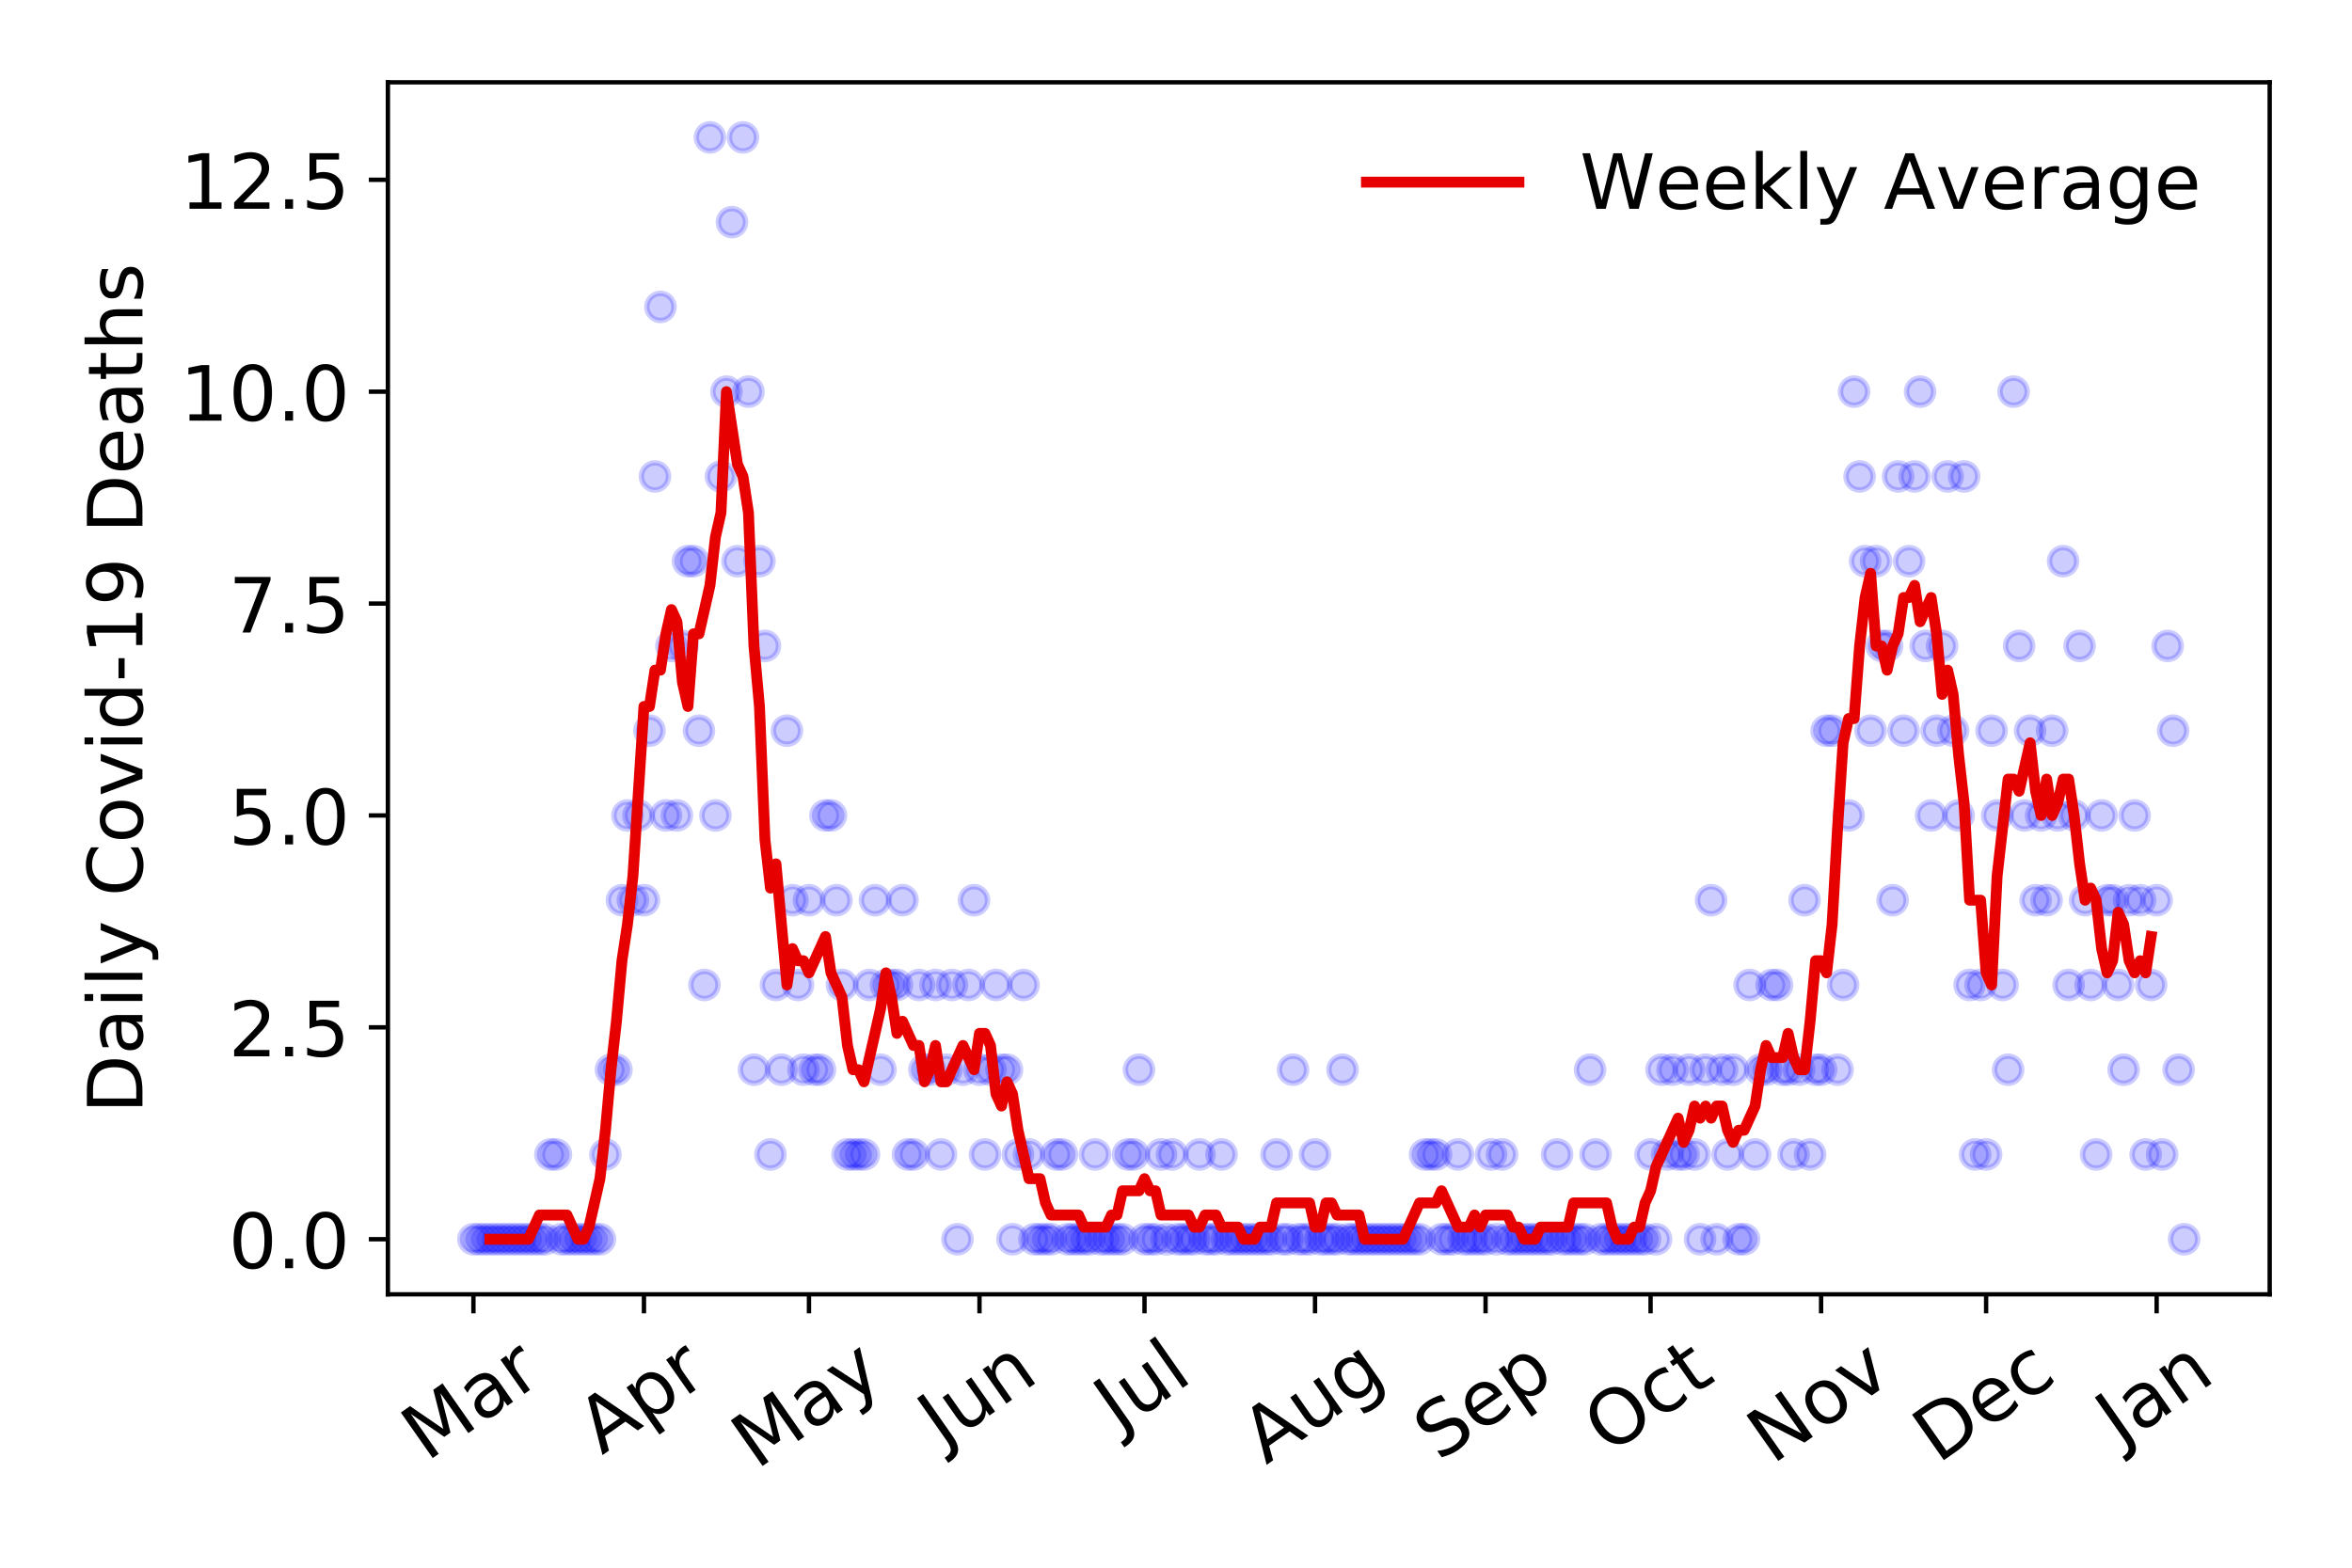 <?xml version="1.0" encoding="utf-8" standalone="no"?>
<!DOCTYPE svg PUBLIC "-//W3C//DTD SVG 1.1//EN"
  "http://www.w3.org/Graphics/SVG/1.1/DTD/svg11.dtd">
<!-- Created with matplotlib (https://matplotlib.org/) -->
<svg height="288pt" version="1.1" viewBox="0 0 432 288" width="432pt" xmlns="http://www.w3.org/2000/svg" xmlns:xlink="http://www.w3.org/1999/xlink">
 <defs>
  <style type="text/css">
*{stroke-linecap:butt;stroke-linejoin:round;}
  </style>
 </defs>
 <g id="figure_1">
  <g id="patch_1">
   <path d="M 0 288 
L 432 288 
L 432 0 
L 0 0 
z
" style="fill:#ffffff;"/>
  </g>
  <g id="axes_1">
   <g id="patch_2">
    <path d="M 71.245 237.778 
L 416.88 237.778 
L 416.88 15.12 
L 71.245 15.12 
z
" style="fill:#ffffff;"/>
   </g>
   <g id="matplotlib.axis_1">
    <g id="xtick_1">
     <g id="line2d_1">
      <defs>
       <path d="M 0 0 
L 0 3.5 
" id="m828d2cbfb7" style="stroke:#000000;stroke-width:0.8;"/>
      </defs>
      <g>
       <use style="stroke:#000000;stroke-width:0.8;" x="86.956" xlink:href="#m828d2cbfb7" y="237.778"/>
      </g>
     </g>
     <g id="text_1">
      <!-- Mar -->
      <defs>
       <path d="M 9.812 72.906 
L 24.516 72.906 
L 43.109 23.297 
L 61.812 72.906 
L 76.516 72.906 
L 76.516 0 
L 66.891 0 
L 66.891 64.016 
L 48.094 14.016 
L 38.188 14.016 
L 19.391 64.016 
L 19.391 0 
L 9.812 0 
z
" id="DejaVuSans-77"/>
       <path d="M 34.281 27.484 
Q 23.391 27.484 19.188 25 
Q 14.984 22.516 14.984 16.5 
Q 14.984 11.719 18.141 8.906 
Q 21.297 6.109 26.703 6.109 
Q 34.188 6.109 38.703 11.406 
Q 43.219 16.703 43.219 25.484 
L 43.219 27.484 
z
M 52.203 31.203 
L 52.203 0 
L 43.219 0 
L 43.219 8.297 
Q 40.141 3.328 35.547 0.953 
Q 30.953 -1.422 24.312 -1.422 
Q 15.922 -1.422 10.953 3.297 
Q 6 8.016 6 15.922 
Q 6 25.141 12.172 29.828 
Q 18.359 34.516 30.609 34.516 
L 43.219 34.516 
L 43.219 35.406 
Q 43.219 41.609 39.141 45 
Q 35.062 48.391 27.688 48.391 
Q 23 48.391 18.547 47.266 
Q 14.109 46.141 10.016 43.891 
L 10.016 52.203 
Q 14.938 54.109 19.578 55.047 
Q 24.219 56 28.609 56 
Q 40.484 56 46.344 49.844 
Q 52.203 43.703 52.203 31.203 
z
" id="DejaVuSans-97"/>
       <path d="M 41.109 46.297 
Q 39.594 47.172 37.812 47.578 
Q 36.031 48 33.891 48 
Q 26.266 48 22.188 43.047 
Q 18.109 38.094 18.109 28.812 
L 18.109 0 
L 9.078 0 
L 9.078 54.688 
L 18.109 54.688 
L 18.109 46.188 
Q 20.953 51.172 25.484 53.578 
Q 30.031 56 36.531 56 
Q 37.453 56 38.578 55.875 
Q 39.703 55.766 41.062 55.516 
z
" id="DejaVuSans-114"/>
      </defs>
      <g transform="translate(78.353 268.643)rotate(-35)scale(0.14 -0.14)">
       <use xlink:href="#DejaVuSans-77"/>
       <use x="86.279" xlink:href="#DejaVuSans-97"/>
       <use x="147.559" xlink:href="#DejaVuSans-114"/>
      </g>
     </g>
    </g>
    <g id="xtick_2">
     <g id="line2d_2">
      <g>
       <use style="stroke:#000000;stroke-width:0.8;" x="118.276" xlink:href="#m828d2cbfb7" y="237.778"/>
      </g>
     </g>
     <g id="text_2">
      <!-- Apr -->
      <defs>
       <path d="M 34.188 63.188 
L 20.797 26.906 
L 47.609 26.906 
z
M 28.609 72.906 
L 39.797 72.906 
L 67.578 0 
L 57.328 0 
L 50.688 18.703 
L 17.828 18.703 
L 11.188 0 
L 0.781 0 
z
" id="DejaVuSans-65"/>
       <path d="M 18.109 8.203 
L 18.109 -20.797 
L 9.078 -20.797 
L 9.078 54.688 
L 18.109 54.688 
L 18.109 46.391 
Q 20.953 51.266 25.266 53.625 
Q 29.594 56 35.594 56 
Q 45.562 56 51.781 48.094 
Q 58.016 40.188 58.016 27.297 
Q 58.016 14.406 51.781 6.484 
Q 45.562 -1.422 35.594 -1.422 
Q 29.594 -1.422 25.266 0.953 
Q 20.953 3.328 18.109 8.203 
z
M 48.688 27.297 
Q 48.688 37.203 44.609 42.844 
Q 40.531 48.484 33.406 48.484 
Q 26.266 48.484 22.188 42.844 
Q 18.109 37.203 18.109 27.297 
Q 18.109 17.391 22.188 11.75 
Q 26.266 6.109 33.406 6.109 
Q 40.531 6.109 44.609 11.75 
Q 48.688 17.391 48.688 27.297 
z
" id="DejaVuSans-112"/>
      </defs>
      <g transform="translate(110.572 267.384)rotate(-35)scale(0.14 -0.14)">
       <use xlink:href="#DejaVuSans-65"/>
       <use x="68.408" xlink:href="#DejaVuSans-112"/>
       <use x="131.885" xlink:href="#DejaVuSans-114"/>
      </g>
     </g>
    </g>
    <g id="xtick_3">
     <g id="line2d_3">
      <g>
       <use style="stroke:#000000;stroke-width:0.8;" x="148.586" xlink:href="#m828d2cbfb7" y="237.778"/>
      </g>
     </g>
     <g id="text_3">
      <!-- May -->
      <defs>
       <path d="M 32.172 -5.078 
Q 28.375 -14.844 24.75 -17.812 
Q 21.141 -20.797 15.094 -20.797 
L 7.906 -20.797 
L 7.906 -13.281 
L 13.188 -13.281 
Q 16.891 -13.281 18.938 -11.516 
Q 21 -9.766 23.484 -3.219 
L 25.094 0.875 
L 2.984 54.688 
L 12.5 54.688 
L 29.594 11.922 
L 46.688 54.688 
L 56.203 54.688 
z
" id="DejaVuSans-121"/>
      </defs>
      <g transform="translate(138.947 270.094)rotate(-35)scale(0.14 -0.14)">
       <use xlink:href="#DejaVuSans-77"/>
       <use x="86.279" xlink:href="#DejaVuSans-97"/>
       <use x="147.559" xlink:href="#DejaVuSans-121"/>
      </g>
     </g>
    </g>
    <g id="xtick_4">
     <g id="line2d_4">
      <g>
       <use style="stroke:#000000;stroke-width:0.8;" x="179.906" xlink:href="#m828d2cbfb7" y="237.778"/>
      </g>
     </g>
     <g id="text_4">
      <!-- Jun -->
      <defs>
       <path d="M 9.812 72.906 
L 19.672 72.906 
L 19.672 5.078 
Q 19.672 -8.109 14.672 -14.062 
Q 9.672 -20.016 -1.422 -20.016 
L -5.172 -20.016 
L -5.172 -11.719 
L -2.094 -11.719 
Q 4.438 -11.719 7.125 -8.047 
Q 9.812 -4.391 9.812 5.078 
z
" id="DejaVuSans-74"/>
       <path d="M 8.5 21.578 
L 8.5 54.688 
L 17.484 54.688 
L 17.484 21.922 
Q 17.484 14.156 20.5 10.266 
Q 23.531 6.391 29.594 6.391 
Q 36.859 6.391 41.078 11.031 
Q 45.312 15.672 45.312 23.688 
L 45.312 54.688 
L 54.297 54.688 
L 54.297 0 
L 45.312 0 
L 45.312 8.406 
Q 42.047 3.422 37.719 1 
Q 33.406 -1.422 27.688 -1.422 
Q 18.266 -1.422 13.375 4.438 
Q 8.5 10.297 8.5 21.578 
z
M 31.109 56 
z
" id="DejaVuSans-117"/>
       <path d="M 54.891 33.016 
L 54.891 0 
L 45.906 0 
L 45.906 32.719 
Q 45.906 40.484 42.875 44.328 
Q 39.844 48.188 33.797 48.188 
Q 26.516 48.188 22.312 43.547 
Q 18.109 38.922 18.109 30.906 
L 18.109 0 
L 9.078 0 
L 9.078 54.688 
L 18.109 54.688 
L 18.109 46.188 
Q 21.344 51.125 25.703 53.562 
Q 30.078 56 35.797 56 
Q 45.219 56 50.047 50.172 
Q 54.891 44.344 54.891 33.016 
z
" id="DejaVuSans-110"/>
      </defs>
      <g transform="translate(173.163 266.039)rotate(-35)scale(0.14 -0.14)">
       <use xlink:href="#DejaVuSans-74"/>
       <use x="29.492" xlink:href="#DejaVuSans-117"/>
       <use x="92.871" xlink:href="#DejaVuSans-110"/>
      </g>
     </g>
    </g>
    <g id="xtick_5">
     <g id="line2d_5">
      <g>
       <use style="stroke:#000000;stroke-width:0.8;" x="210.216" xlink:href="#m828d2cbfb7" y="237.778"/>
      </g>
     </g>
     <g id="text_5">
      <!-- Jul -->
      <defs>
       <path d="M 9.422 75.984 
L 18.406 75.984 
L 18.406 0 
L 9.422 0 
z
" id="DejaVuSans-108"/>
      </defs>
      <g transform="translate(205.514 263.181)rotate(-35)scale(0.14 -0.14)">
       <use xlink:href="#DejaVuSans-74"/>
       <use x="29.492" xlink:href="#DejaVuSans-117"/>
       <use x="92.871" xlink:href="#DejaVuSans-108"/>
      </g>
     </g>
    </g>
    <g id="xtick_6">
     <g id="line2d_6">
      <g>
       <use style="stroke:#000000;stroke-width:0.8;" x="241.537" xlink:href="#m828d2cbfb7" y="237.778"/>
      </g>
     </g>
     <g id="text_6">
      <!-- Aug -->
      <defs>
       <path d="M 45.406 27.984 
Q 45.406 37.75 41.375 43.109 
Q 37.359 48.484 30.078 48.484 
Q 22.859 48.484 18.828 43.109 
Q 14.797 37.75 14.797 27.984 
Q 14.797 18.266 18.828 12.891 
Q 22.859 7.516 30.078 7.516 
Q 37.359 7.516 41.375 12.891 
Q 45.406 18.266 45.406 27.984 
z
M 54.391 6.781 
Q 54.391 -7.172 48.188 -13.984 
Q 42 -20.797 29.203 -20.797 
Q 24.469 -20.797 20.266 -20.094 
Q 16.062 -19.391 12.109 -17.922 
L 12.109 -9.188 
Q 16.062 -11.328 19.922 -12.344 
Q 23.781 -13.375 27.781 -13.375 
Q 36.625 -13.375 41.016 -8.766 
Q 45.406 -4.156 45.406 5.172 
L 45.406 9.625 
Q 42.625 4.781 38.281 2.391 
Q 33.938 0 27.875 0 
Q 17.828 0 11.672 7.656 
Q 5.516 15.328 5.516 27.984 
Q 5.516 40.672 11.672 48.328 
Q 17.828 56 27.875 56 
Q 33.938 56 38.281 53.609 
Q 42.625 51.219 45.406 46.391 
L 45.406 54.688 
L 54.391 54.688 
z
" id="DejaVuSans-103"/>
      </defs>
      <g transform="translate(232.556 269.172)rotate(-35)scale(0.14 -0.14)">
       <use xlink:href="#DejaVuSans-65"/>
       <use x="68.408" xlink:href="#DejaVuSans-117"/>
       <use x="131.787" xlink:href="#DejaVuSans-103"/>
      </g>
     </g>
    </g>
    <g id="xtick_7">
     <g id="line2d_7">
      <g>
       <use style="stroke:#000000;stroke-width:0.8;" x="272.857" xlink:href="#m828d2cbfb7" y="237.778"/>
      </g>
     </g>
     <g id="text_7">
      <!-- Sep -->
      <defs>
       <path d="M 53.516 70.516 
L 53.516 60.891 
Q 47.906 63.578 42.922 64.891 
Q 37.938 66.219 33.297 66.219 
Q 25.25 66.219 20.875 63.094 
Q 16.5 59.969 16.5 54.203 
Q 16.5 49.359 19.406 46.891 
Q 22.312 44.438 30.422 42.922 
L 36.375 41.703 
Q 47.406 39.594 52.656 34.297 
Q 57.906 29 57.906 20.125 
Q 57.906 9.516 50.797 4.047 
Q 43.703 -1.422 29.984 -1.422 
Q 24.812 -1.422 18.969 -0.25 
Q 13.141 0.922 6.891 3.219 
L 6.891 13.375 
Q 12.891 10.016 18.656 8.297 
Q 24.422 6.594 29.984 6.594 
Q 38.422 6.594 43.016 9.906 
Q 47.609 13.234 47.609 19.391 
Q 47.609 24.75 44.312 27.781 
Q 41.016 30.812 33.5 32.328 
L 27.484 33.5 
Q 16.453 35.688 11.516 40.375 
Q 6.594 45.062 6.594 53.422 
Q 6.594 63.094 13.406 68.656 
Q 20.219 74.219 32.172 74.219 
Q 37.312 74.219 42.625 73.281 
Q 47.953 72.359 53.516 70.516 
z
" id="DejaVuSans-83"/>
       <path d="M 56.203 29.594 
L 56.203 25.203 
L 14.891 25.203 
Q 15.484 15.922 20.484 11.062 
Q 25.484 6.203 34.422 6.203 
Q 39.594 6.203 44.453 7.469 
Q 49.312 8.734 54.109 11.281 
L 54.109 2.781 
Q 49.266 0.734 44.188 -0.344 
Q 39.109 -1.422 33.891 -1.422 
Q 20.797 -1.422 13.156 6.188 
Q 5.516 13.812 5.516 26.812 
Q 5.516 40.234 12.766 48.109 
Q 20.016 56 32.328 56 
Q 43.359 56 49.781 48.891 
Q 56.203 41.797 56.203 29.594 
z
M 47.219 32.234 
Q 47.125 39.594 43.094 43.984 
Q 39.062 48.391 32.422 48.391 
Q 24.906 48.391 20.391 44.141 
Q 15.875 39.891 15.188 32.172 
z
" id="DejaVuSans-101"/>
      </defs>
      <g transform="translate(264.264 268.629)rotate(-35)scale(0.14 -0.14)">
       <use xlink:href="#DejaVuSans-83"/>
       <use x="63.477" xlink:href="#DejaVuSans-101"/>
       <use x="125" xlink:href="#DejaVuSans-112"/>
      </g>
     </g>
    </g>
    <g id="xtick_8">
     <g id="line2d_8">
      <g>
       <use style="stroke:#000000;stroke-width:0.8;" x="303.167" xlink:href="#m828d2cbfb7" y="237.778"/>
      </g>
     </g>
     <g id="text_8">
      <!-- Oct -->
      <defs>
       <path d="M 39.406 66.219 
Q 28.656 66.219 22.328 58.203 
Q 16.016 50.203 16.016 36.375 
Q 16.016 22.609 22.328 14.594 
Q 28.656 6.594 39.406 6.594 
Q 50.141 6.594 56.422 14.594 
Q 62.703 22.609 62.703 36.375 
Q 62.703 50.203 56.422 58.203 
Q 50.141 66.219 39.406 66.219 
z
M 39.406 74.219 
Q 54.734 74.219 63.906 63.938 
Q 73.094 53.656 73.094 36.375 
Q 73.094 19.141 63.906 8.859 
Q 54.734 -1.422 39.406 -1.422 
Q 24.031 -1.422 14.812 8.828 
Q 5.609 19.094 5.609 36.375 
Q 5.609 53.656 14.812 63.938 
Q 24.031 74.219 39.406 74.219 
z
" id="DejaVuSans-79"/>
       <path d="M 48.781 52.594 
L 48.781 44.188 
Q 44.969 46.297 41.141 47.344 
Q 37.312 48.391 33.406 48.391 
Q 24.656 48.391 19.812 42.844 
Q 14.984 37.312 14.984 27.297 
Q 14.984 17.281 19.812 11.734 
Q 24.656 6.203 33.406 6.203 
Q 37.312 6.203 41.141 7.25 
Q 44.969 8.297 48.781 10.406 
L 48.781 2.094 
Q 45.016 0.344 40.984 -0.531 
Q 36.969 -1.422 32.422 -1.422 
Q 20.062 -1.422 12.781 6.344 
Q 5.516 14.109 5.516 27.297 
Q 5.516 40.672 12.859 48.328 
Q 20.219 56 33.016 56 
Q 37.156 56 41.109 55.141 
Q 45.062 54.297 48.781 52.594 
z
" id="DejaVuSans-99"/>
       <path d="M 18.312 70.219 
L 18.312 54.688 
L 36.812 54.688 
L 36.812 47.703 
L 18.312 47.703 
L 18.312 18.016 
Q 18.312 11.328 20.141 9.422 
Q 21.969 7.516 27.594 7.516 
L 36.812 7.516 
L 36.812 0 
L 27.594 0 
Q 17.188 0 13.234 3.875 
Q 9.281 7.766 9.281 18.016 
L 9.281 47.703 
L 2.688 47.703 
L 2.688 54.688 
L 9.281 54.688 
L 9.281 70.219 
z
" id="DejaVuSans-116"/>
      </defs>
      <g transform="translate(295.468 267.377)rotate(-35)scale(0.14 -0.14)">
       <use xlink:href="#DejaVuSans-79"/>
       <use x="78.711" xlink:href="#DejaVuSans-99"/>
       <use x="133.691" xlink:href="#DejaVuSans-116"/>
      </g>
     </g>
    </g>
    <g id="xtick_9">
     <g id="line2d_9">
      <g>
       <use style="stroke:#000000;stroke-width:0.8;" x="334.487" xlink:href="#m828d2cbfb7" y="237.778"/>
      </g>
     </g>
     <g id="text_9">
      <!-- Nov -->
      <defs>
       <path d="M 9.812 72.906 
L 23.094 72.906 
L 55.422 11.922 
L 55.422 72.906 
L 64.984 72.906 
L 64.984 0 
L 51.703 0 
L 19.391 60.984 
L 19.391 0 
L 9.812 0 
z
" id="DejaVuSans-78"/>
       <path d="M 30.609 48.391 
Q 23.391 48.391 19.188 42.75 
Q 14.984 37.109 14.984 27.297 
Q 14.984 17.484 19.156 11.844 
Q 23.344 6.203 30.609 6.203 
Q 37.797 6.203 41.984 11.859 
Q 46.188 17.531 46.188 27.297 
Q 46.188 37.016 41.984 42.703 
Q 37.797 48.391 30.609 48.391 
z
M 30.609 56 
Q 42.328 56 49.016 48.375 
Q 55.719 40.766 55.719 27.297 
Q 55.719 13.875 49.016 6.219 
Q 42.328 -1.422 30.609 -1.422 
Q 18.844 -1.422 12.172 6.219 
Q 5.516 13.875 5.516 27.297 
Q 5.516 40.766 12.172 48.375 
Q 18.844 56 30.609 56 
z
" id="DejaVuSans-111"/>
       <path d="M 2.984 54.688 
L 12.5 54.688 
L 29.594 8.797 
L 46.688 54.688 
L 56.203 54.688 
L 35.688 0 
L 23.484 0 
z
" id="DejaVuSans-118"/>
      </defs>
      <g transform="translate(325.511 269.166)rotate(-35)scale(0.14 -0.14)">
       <use xlink:href="#DejaVuSans-78"/>
       <use x="74.805" xlink:href="#DejaVuSans-111"/>
       <use x="135.986" xlink:href="#DejaVuSans-118"/>
      </g>
     </g>
    </g>
    <g id="xtick_10">
     <g id="line2d_10">
      <g>
       <use style="stroke:#000000;stroke-width:0.8;" x="364.797" xlink:href="#m828d2cbfb7" y="237.778"/>
      </g>
     </g>
     <g id="text_10">
      <!-- Dec -->
      <defs>
       <path d="M 19.672 64.797 
L 19.672 8.109 
L 31.594 8.109 
Q 46.688 8.109 53.688 14.938 
Q 60.688 21.781 60.688 36.531 
Q 60.688 51.172 53.688 57.984 
Q 46.688 64.797 31.594 64.797 
z
M 9.812 72.906 
L 30.078 72.906 
Q 51.266 72.906 61.172 64.094 
Q 71.094 55.281 71.094 36.531 
Q 71.094 17.672 61.125 8.828 
Q 51.172 0 30.078 0 
L 9.812 0 
z
" id="DejaVuSans-68"/>
      </defs>
      <g transform="translate(355.917 269.032)rotate(-35)scale(0.14 -0.14)">
       <use xlink:href="#DejaVuSans-68"/>
       <use x="77.002" xlink:href="#DejaVuSans-101"/>
       <use x="138.525" xlink:href="#DejaVuSans-99"/>
      </g>
     </g>
    </g>
    <g id="xtick_11">
     <g id="line2d_11">
      <g>
       <use style="stroke:#000000;stroke-width:0.8;" x="396.118" xlink:href="#m828d2cbfb7" y="237.778"/>
      </g>
     </g>
     <g id="text_11">
      <!-- Jan -->
      <g transform="translate(389.494 265.871)rotate(-35)scale(0.14 -0.14)">
       <use xlink:href="#DejaVuSans-74"/>
       <use x="29.492" xlink:href="#DejaVuSans-97"/>
       <use x="90.771" xlink:href="#DejaVuSans-110"/>
      </g>
     </g>
    </g>
   </g>
   <g id="matplotlib.axis_2">
    <g id="ytick_1">
     <g id="line2d_12">
      <defs>
       <path d="M 0 0 
L -3.5 0 
" id="md95c21d88a" style="stroke:#000000;stroke-width:0.8;"/>
      </defs>
      <g>
       <use style="stroke:#000000;stroke-width:0.8;" x="71.245" xlink:href="#md95c21d88a" y="227.657"/>
      </g>
     </g>
     <g id="text_12">
      <!-- 0.0 -->
      <defs>
       <path d="M 31.781 66.406 
Q 24.172 66.406 20.328 58.906 
Q 16.5 51.422 16.5 36.375 
Q 16.5 21.391 20.328 13.891 
Q 24.172 6.391 31.781 6.391 
Q 39.453 6.391 43.281 13.891 
Q 47.125 21.391 47.125 36.375 
Q 47.125 51.422 43.281 58.906 
Q 39.453 66.406 31.781 66.406 
z
M 31.781 74.219 
Q 44.047 74.219 50.516 64.516 
Q 56.984 54.828 56.984 36.375 
Q 56.984 17.969 50.516 8.266 
Q 44.047 -1.422 31.781 -1.422 
Q 19.531 -1.422 13.062 8.266 
Q 6.594 17.969 6.594 36.375 
Q 6.594 54.828 13.062 64.516 
Q 19.531 74.219 31.781 74.219 
z
" id="DejaVuSans-48"/>
       <path d="M 10.688 12.406 
L 21 12.406 
L 21 0 
L 10.688 0 
z
" id="DejaVuSans-46"/>
      </defs>
      <g transform="translate(41.981 232.976)scale(0.14 -0.14)">
       <use xlink:href="#DejaVuSans-48"/>
       <use x="63.623" xlink:href="#DejaVuSans-46"/>
       <use x="95.41" xlink:href="#DejaVuSans-48"/>
      </g>
     </g>
    </g>
    <g id="ytick_2">
     <g id="line2d_13">
      <g>
       <use style="stroke:#000000;stroke-width:0.8;" x="71.245" xlink:href="#md95c21d88a" y="188.731"/>
      </g>
     </g>
     <g id="text_13">
      <!-- 2.5 -->
      <defs>
       <path d="M 19.188 8.297 
L 53.609 8.297 
L 53.609 0 
L 7.328 0 
L 7.328 8.297 
Q 12.938 14.109 22.625 23.891 
Q 32.328 33.688 34.812 36.531 
Q 39.547 41.844 41.422 45.531 
Q 43.312 49.219 43.312 52.781 
Q 43.312 58.594 39.234 62.25 
Q 35.156 65.922 28.609 65.922 
Q 23.969 65.922 18.812 64.312 
Q 13.672 62.703 7.812 59.422 
L 7.812 69.391 
Q 13.766 71.781 18.938 73 
Q 24.125 74.219 28.422 74.219 
Q 39.75 74.219 46.484 68.547 
Q 53.219 62.891 53.219 53.422 
Q 53.219 48.922 51.531 44.891 
Q 49.859 40.875 45.406 35.406 
Q 44.188 33.984 37.641 27.219 
Q 31.109 20.453 19.188 8.297 
z
" id="DejaVuSans-50"/>
       <path d="M 10.797 72.906 
L 49.516 72.906 
L 49.516 64.594 
L 19.828 64.594 
L 19.828 46.734 
Q 21.969 47.469 24.109 47.828 
Q 26.266 48.188 28.422 48.188 
Q 40.625 48.188 47.75 41.5 
Q 54.891 34.812 54.891 23.391 
Q 54.891 11.625 47.562 5.094 
Q 40.234 -1.422 26.906 -1.422 
Q 22.312 -1.422 17.547 -0.641 
Q 12.797 0.141 7.719 1.703 
L 7.719 11.625 
Q 12.109 9.234 16.797 8.062 
Q 21.484 6.891 26.703 6.891 
Q 35.156 6.891 40.078 11.328 
Q 45.016 15.766 45.016 23.391 
Q 45.016 31 40.078 35.438 
Q 35.156 39.891 26.703 39.891 
Q 22.75 39.891 18.812 39.016 
Q 14.891 38.141 10.797 36.281 
z
" id="DejaVuSans-53"/>
      </defs>
      <g transform="translate(41.981 194.05)scale(0.14 -0.14)">
       <use xlink:href="#DejaVuSans-50"/>
       <use x="63.623" xlink:href="#DejaVuSans-46"/>
       <use x="95.41" xlink:href="#DejaVuSans-53"/>
      </g>
     </g>
    </g>
    <g id="ytick_3">
     <g id="line2d_14">
      <g>
       <use style="stroke:#000000;stroke-width:0.8;" x="71.245" xlink:href="#md95c21d88a" y="149.805"/>
      </g>
     </g>
     <g id="text_14">
      <!-- 5.0 -->
      <g transform="translate(41.981 155.124)scale(0.14 -0.14)">
       <use xlink:href="#DejaVuSans-53"/>
       <use x="63.623" xlink:href="#DejaVuSans-46"/>
       <use x="95.41" xlink:href="#DejaVuSans-48"/>
      </g>
     </g>
    </g>
    <g id="ytick_4">
     <g id="line2d_15">
      <g>
       <use style="stroke:#000000;stroke-width:0.8;" x="71.245" xlink:href="#md95c21d88a" y="110.879"/>
      </g>
     </g>
     <g id="text_15">
      <!-- 7.5 -->
      <defs>
       <path d="M 8.203 72.906 
L 55.078 72.906 
L 55.078 68.703 
L 28.609 0 
L 18.312 0 
L 43.219 64.594 
L 8.203 64.594 
z
" id="DejaVuSans-55"/>
      </defs>
      <g transform="translate(41.981 116.197)scale(0.14 -0.14)">
       <use xlink:href="#DejaVuSans-55"/>
       <use x="63.623" xlink:href="#DejaVuSans-46"/>
       <use x="95.41" xlink:href="#DejaVuSans-53"/>
      </g>
     </g>
    </g>
    <g id="ytick_5">
     <g id="line2d_16">
      <g>
       <use style="stroke:#000000;stroke-width:0.8;" x="71.245" xlink:href="#md95c21d88a" y="71.952"/>
      </g>
     </g>
     <g id="text_16">
      <!-- 10.0 -->
      <defs>
       <path d="M 12.406 8.297 
L 28.516 8.297 
L 28.516 63.922 
L 10.984 60.406 
L 10.984 69.391 
L 28.422 72.906 
L 38.281 72.906 
L 38.281 8.297 
L 54.391 8.297 
L 54.391 0 
L 12.406 0 
z
" id="DejaVuSans-49"/>
      </defs>
      <g transform="translate(33.073 77.271)scale(0.14 -0.14)">
       <use xlink:href="#DejaVuSans-49"/>
       <use x="63.623" xlink:href="#DejaVuSans-48"/>
       <use x="127.246" xlink:href="#DejaVuSans-46"/>
       <use x="159.033" xlink:href="#DejaVuSans-48"/>
      </g>
     </g>
    </g>
    <g id="ytick_6">
     <g id="line2d_17">
      <g>
       <use style="stroke:#000000;stroke-width:0.8;" x="71.245" xlink:href="#md95c21d88a" y="33.026"/>
      </g>
     </g>
     <g id="text_17">
      <!-- 12.5 -->
      <g transform="translate(33.073 38.345)scale(0.14 -0.14)">
       <use xlink:href="#DejaVuSans-49"/>
       <use x="63.623" xlink:href="#DejaVuSans-50"/>
       <use x="127.246" xlink:href="#DejaVuSans-46"/>
       <use x="159.033" xlink:href="#DejaVuSans-53"/>
      </g>
     </g>
    </g>
    <g id="text_18">
     <!-- Daily Covid-19 Deaths -->
     <defs>
      <path d="M 9.422 54.688 
L 18.406 54.688 
L 18.406 0 
L 9.422 0 
z
M 9.422 75.984 
L 18.406 75.984 
L 18.406 64.594 
L 9.422 64.594 
z
" id="DejaVuSans-105"/>
      <path id="DejaVuSans-32"/>
      <path d="M 64.406 67.281 
L 64.406 56.891 
Q 59.422 61.531 53.781 63.812 
Q 48.141 66.109 41.797 66.109 
Q 29.297 66.109 22.656 58.469 
Q 16.016 50.828 16.016 36.375 
Q 16.016 21.969 22.656 14.328 
Q 29.297 6.688 41.797 6.688 
Q 48.141 6.688 53.781 8.984 
Q 59.422 11.281 64.406 15.922 
L 64.406 5.609 
Q 59.234 2.094 53.438 0.328 
Q 47.656 -1.422 41.219 -1.422 
Q 24.656 -1.422 15.125 8.703 
Q 5.609 18.844 5.609 36.375 
Q 5.609 53.953 15.125 64.078 
Q 24.656 74.219 41.219 74.219 
Q 47.75 74.219 53.531 72.484 
Q 59.328 70.75 64.406 67.281 
z
" id="DejaVuSans-67"/>
      <path d="M 45.406 46.391 
L 45.406 75.984 
L 54.391 75.984 
L 54.391 0 
L 45.406 0 
L 45.406 8.203 
Q 42.578 3.328 38.25 0.953 
Q 33.938 -1.422 27.875 -1.422 
Q 17.969 -1.422 11.734 6.484 
Q 5.516 14.406 5.516 27.297 
Q 5.516 40.188 11.734 48.094 
Q 17.969 56 27.875 56 
Q 33.938 56 38.25 53.625 
Q 42.578 51.266 45.406 46.391 
z
M 14.797 27.297 
Q 14.797 17.391 18.875 11.75 
Q 22.953 6.109 30.078 6.109 
Q 37.203 6.109 41.297 11.75 
Q 45.406 17.391 45.406 27.297 
Q 45.406 37.203 41.297 42.844 
Q 37.203 48.484 30.078 48.484 
Q 22.953 48.484 18.875 42.844 
Q 14.797 37.203 14.797 27.297 
z
" id="DejaVuSans-100"/>
      <path d="M 4.891 31.391 
L 31.203 31.391 
L 31.203 23.391 
L 4.891 23.391 
z
" id="DejaVuSans-45"/>
      <path d="M 10.984 1.516 
L 10.984 10.5 
Q 14.703 8.734 18.5 7.812 
Q 22.312 6.891 25.984 6.891 
Q 35.75 6.891 40.891 13.453 
Q 46.047 20.016 46.781 33.406 
Q 43.953 29.203 39.594 26.953 
Q 35.25 24.703 29.984 24.703 
Q 19.047 24.703 12.672 31.312 
Q 6.297 37.938 6.297 49.422 
Q 6.297 60.641 12.938 67.422 
Q 19.578 74.219 30.609 74.219 
Q 43.266 74.219 49.922 64.516 
Q 56.594 54.828 56.594 36.375 
Q 56.594 19.141 48.406 8.859 
Q 40.234 -1.422 26.422 -1.422 
Q 22.703 -1.422 18.891 -0.688 
Q 15.094 0.047 10.984 1.516 
z
M 30.609 32.422 
Q 37.25 32.422 41.125 36.953 
Q 45.016 41.5 45.016 49.422 
Q 45.016 57.281 41.125 61.844 
Q 37.25 66.406 30.609 66.406 
Q 23.969 66.406 20.094 61.844 
Q 16.219 57.281 16.219 49.422 
Q 16.219 41.5 20.094 36.953 
Q 23.969 32.422 30.609 32.422 
z
" id="DejaVuSans-57"/>
      <path d="M 54.891 33.016 
L 54.891 0 
L 45.906 0 
L 45.906 32.719 
Q 45.906 40.484 42.875 44.328 
Q 39.844 48.188 33.797 48.188 
Q 26.516 48.188 22.312 43.547 
Q 18.109 38.922 18.109 30.906 
L 18.109 0 
L 9.078 0 
L 9.078 75.984 
L 18.109 75.984 
L 18.109 46.188 
Q 21.344 51.125 25.703 53.562 
Q 30.078 56 35.797 56 
Q 45.219 56 50.047 50.172 
Q 54.891 44.344 54.891 33.016 
z
" id="DejaVuSans-104"/>
      <path d="M 44.281 53.078 
L 44.281 44.578 
Q 40.484 46.531 36.375 47.5 
Q 32.281 48.484 27.875 48.484 
Q 21.188 48.484 17.844 46.438 
Q 14.5 44.391 14.5 40.281 
Q 14.5 37.156 16.891 35.375 
Q 19.281 33.594 26.516 31.984 
L 29.594 31.297 
Q 39.156 29.25 43.188 25.516 
Q 47.219 21.781 47.219 15.094 
Q 47.219 7.469 41.188 3.016 
Q 35.156 -1.422 24.609 -1.422 
Q 20.219 -1.422 15.453 -0.562 
Q 10.688 0.297 5.422 2 
L 5.422 11.281 
Q 10.406 8.688 15.234 7.391 
Q 20.062 6.109 24.812 6.109 
Q 31.156 6.109 34.562 8.281 
Q 37.984 10.453 37.984 14.406 
Q 37.984 18.062 35.516 20.016 
Q 33.062 21.969 24.703 23.781 
L 21.578 24.516 
Q 13.234 26.266 9.516 29.906 
Q 5.812 33.547 5.812 39.891 
Q 5.812 47.609 11.281 51.797 
Q 16.75 56 26.812 56 
Q 31.781 56 36.172 55.266 
Q 40.578 54.547 44.281 53.078 
z
" id="DejaVuSans-115"/>
     </defs>
     <g transform="translate(26.162 204.56)rotate(-90)scale(0.14 -0.14)">
      <use xlink:href="#DejaVuSans-68"/>
      <use x="77.002" xlink:href="#DejaVuSans-97"/>
      <use x="138.281" xlink:href="#DejaVuSans-105"/>
      <use x="166.064" xlink:href="#DejaVuSans-108"/>
      <use x="193.848" xlink:href="#DejaVuSans-121"/>
      <use x="253.027" xlink:href="#DejaVuSans-32"/>
      <use x="284.814" xlink:href="#DejaVuSans-67"/>
      <use x="354.639" xlink:href="#DejaVuSans-111"/>
      <use x="415.82" xlink:href="#DejaVuSans-118"/>
      <use x="475" xlink:href="#DejaVuSans-105"/>
      <use x="502.783" xlink:href="#DejaVuSans-100"/>
      <use x="566.26" xlink:href="#DejaVuSans-45"/>
      <use x="602.344" xlink:href="#DejaVuSans-49"/>
      <use x="665.967" xlink:href="#DejaVuSans-57"/>
      <use x="729.59" xlink:href="#DejaVuSans-32"/>
      <use x="761.377" xlink:href="#DejaVuSans-68"/>
      <use x="838.379" xlink:href="#DejaVuSans-101"/>
      <use x="899.902" xlink:href="#DejaVuSans-97"/>
      <use x="961.182" xlink:href="#DejaVuSans-116"/>
      <use x="1000.391" xlink:href="#DejaVuSans-104"/>
      <use x="1063.77" xlink:href="#DejaVuSans-115"/>
     </g>
    </g>
   </g>
   <g id="line2d_18">
    <defs>
     <path d="M 0 2.5 
C 0.663 2.5 1.299 2.237 1.768 1.768 
C 2.237 1.299 2.5 0.663 2.5 0 
C 2.5 -0.663 2.237 -1.299 1.768 -1.768 
C 1.299 -2.237 0.663 -2.5 0 -2.5 
C -0.663 -2.5 -1.299 -2.237 -1.768 -1.768 
C -2.237 -1.299 -2.5 -0.663 -2.5 0 
C -2.5 0.663 -2.237 1.299 -1.768 1.768 
C -1.299 2.237 -0.663 2.5 0 2.5 
z
" id="m8c47ba3421" style="stroke:#0000ff;stroke-opacity:0.2;"/>
    </defs>
    <g clip-path="url(#pe0044730d3)">
     <use style="fill:#0000ff;fill-opacity:0.2;stroke:#0000ff;stroke-opacity:0.2;" x="86.956" xlink:href="#m8c47ba3421" y="227.657"/>
     <use style="fill:#0000ff;fill-opacity:0.2;stroke:#0000ff;stroke-opacity:0.2;" x="87.966" xlink:href="#m8c47ba3421" y="227.657"/>
     <use style="fill:#0000ff;fill-opacity:0.2;stroke:#0000ff;stroke-opacity:0.2;" x="88.976" xlink:href="#m8c47ba3421" y="227.657"/>
     <use style="fill:#0000ff;fill-opacity:0.2;stroke:#0000ff;stroke-opacity:0.2;" x="89.987" xlink:href="#m8c47ba3421" y="227.657"/>
     <use style="fill:#0000ff;fill-opacity:0.2;stroke:#0000ff;stroke-opacity:0.2;" x="90.997" xlink:href="#m8c47ba3421" y="227.657"/>
     <use style="fill:#0000ff;fill-opacity:0.2;stroke:#0000ff;stroke-opacity:0.2;" x="92.007" xlink:href="#m8c47ba3421" y="227.657"/>
     <use style="fill:#0000ff;fill-opacity:0.2;stroke:#0000ff;stroke-opacity:0.2;" x="93.018" xlink:href="#m8c47ba3421" y="227.657"/>
     <use style="fill:#0000ff;fill-opacity:0.2;stroke:#0000ff;stroke-opacity:0.2;" x="94.028" xlink:href="#m8c47ba3421" y="227.657"/>
     <use style="fill:#0000ff;fill-opacity:0.2;stroke:#0000ff;stroke-opacity:0.2;" x="95.038" xlink:href="#m8c47ba3421" y="227.657"/>
     <use style="fill:#0000ff;fill-opacity:0.2;stroke:#0000ff;stroke-opacity:0.2;" x="96.049" xlink:href="#m8c47ba3421" y="227.657"/>
     <use style="fill:#0000ff;fill-opacity:0.2;stroke:#0000ff;stroke-opacity:0.2;" x="97.059" xlink:href="#m8c47ba3421" y="227.657"/>
     <use style="fill:#0000ff;fill-opacity:0.2;stroke:#0000ff;stroke-opacity:0.2;" x="98.069" xlink:href="#m8c47ba3421" y="227.657"/>
     <use style="fill:#0000ff;fill-opacity:0.2;stroke:#0000ff;stroke-opacity:0.2;" x="99.08" xlink:href="#m8c47ba3421" y="227.657"/>
     <use style="fill:#0000ff;fill-opacity:0.2;stroke:#0000ff;stroke-opacity:0.2;" x="100.09" xlink:href="#m8c47ba3421" y="227.657"/>
     <use style="fill:#0000ff;fill-opacity:0.2;stroke:#0000ff;stroke-opacity:0.2;" x="101.1" xlink:href="#m8c47ba3421" y="212.087"/>
     <use style="fill:#0000ff;fill-opacity:0.2;stroke:#0000ff;stroke-opacity:0.2;" x="102.111" xlink:href="#m8c47ba3421" y="212.087"/>
     <use style="fill:#0000ff;fill-opacity:0.2;stroke:#0000ff;stroke-opacity:0.2;" x="103.121" xlink:href="#m8c47ba3421" y="227.657"/>
     <use style="fill:#0000ff;fill-opacity:0.2;stroke:#0000ff;stroke-opacity:0.2;" x="104.131" xlink:href="#m8c47ba3421" y="227.657"/>
     <use style="fill:#0000ff;fill-opacity:0.2;stroke:#0000ff;stroke-opacity:0.2;" x="105.142" xlink:href="#m8c47ba3421" y="227.657"/>
     <use style="fill:#0000ff;fill-opacity:0.2;stroke:#0000ff;stroke-opacity:0.2;" x="106.152" xlink:href="#m8c47ba3421" y="227.657"/>
     <use style="fill:#0000ff;fill-opacity:0.2;stroke:#0000ff;stroke-opacity:0.2;" x="107.162" xlink:href="#m8c47ba3421" y="227.657"/>
     <use style="fill:#0000ff;fill-opacity:0.2;stroke:#0000ff;stroke-opacity:0.2;" x="108.173" xlink:href="#m8c47ba3421" y="227.657"/>
     <use style="fill:#0000ff;fill-opacity:0.2;stroke:#0000ff;stroke-opacity:0.2;" x="109.183" xlink:href="#m8c47ba3421" y="227.657"/>
     <use style="fill:#0000ff;fill-opacity:0.2;stroke:#0000ff;stroke-opacity:0.2;" x="110.193" xlink:href="#m8c47ba3421" y="227.657"/>
     <use style="fill:#0000ff;fill-opacity:0.2;stroke:#0000ff;stroke-opacity:0.2;" x="111.204" xlink:href="#m8c47ba3421" y="212.087"/>
     <use style="fill:#0000ff;fill-opacity:0.2;stroke:#0000ff;stroke-opacity:0.2;" x="112.214" xlink:href="#m8c47ba3421" y="196.516"/>
     <use style="fill:#0000ff;fill-opacity:0.2;stroke:#0000ff;stroke-opacity:0.2;" x="113.224" xlink:href="#m8c47ba3421" y="196.516"/>
     <use style="fill:#0000ff;fill-opacity:0.2;stroke:#0000ff;stroke-opacity:0.2;" x="114.235" xlink:href="#m8c47ba3421" y="165.375"/>
     <use style="fill:#0000ff;fill-opacity:0.2;stroke:#0000ff;stroke-opacity:0.2;" x="115.245" xlink:href="#m8c47ba3421" y="149.805"/>
     <use style="fill:#0000ff;fill-opacity:0.2;stroke:#0000ff;stroke-opacity:0.2;" x="116.255" xlink:href="#m8c47ba3421" y="165.375"/>
     <use style="fill:#0000ff;fill-opacity:0.2;stroke:#0000ff;stroke-opacity:0.2;" x="117.266" xlink:href="#m8c47ba3421" y="149.805"/>
     <use style="fill:#0000ff;fill-opacity:0.2;stroke:#0000ff;stroke-opacity:0.2;" x="118.276" xlink:href="#m8c47ba3421" y="165.375"/>
     <use style="fill:#0000ff;fill-opacity:0.2;stroke:#0000ff;stroke-opacity:0.2;" x="119.286" xlink:href="#m8c47ba3421" y="134.234"/>
     <use style="fill:#0000ff;fill-opacity:0.2;stroke:#0000ff;stroke-opacity:0.2;" x="120.297" xlink:href="#m8c47ba3421" y="87.523"/>
     <use style="fill:#0000ff;fill-opacity:0.2;stroke:#0000ff;stroke-opacity:0.2;" x="121.307" xlink:href="#m8c47ba3421" y="56.382"/>
     <use style="fill:#0000ff;fill-opacity:0.2;stroke:#0000ff;stroke-opacity:0.2;" x="122.317" xlink:href="#m8c47ba3421" y="149.805"/>
     <use style="fill:#0000ff;fill-opacity:0.2;stroke:#0000ff;stroke-opacity:0.2;" x="123.328" xlink:href="#m8c47ba3421" y="118.664"/>
     <use style="fill:#0000ff;fill-opacity:0.2;stroke:#0000ff;stroke-opacity:0.2;" x="124.338" xlink:href="#m8c47ba3421" y="149.805"/>
     <use style="fill:#0000ff;fill-opacity:0.2;stroke:#0000ff;stroke-opacity:0.2;" x="125.348" xlink:href="#m8c47ba3421" y="118.664"/>
     <use style="fill:#0000ff;fill-opacity:0.2;stroke:#0000ff;stroke-opacity:0.2;" x="126.359" xlink:href="#m8c47ba3421" y="103.093"/>
     <use style="fill:#0000ff;fill-opacity:0.2;stroke:#0000ff;stroke-opacity:0.2;" x="127.369" xlink:href="#m8c47ba3421" y="103.093"/>
     <use style="fill:#0000ff;fill-opacity:0.2;stroke:#0000ff;stroke-opacity:0.2;" x="128.379" xlink:href="#m8c47ba3421" y="134.234"/>
     <use style="fill:#0000ff;fill-opacity:0.2;stroke:#0000ff;stroke-opacity:0.2;" x="129.39" xlink:href="#m8c47ba3421" y="180.946"/>
     <use style="fill:#0000ff;fill-opacity:0.2;stroke:#0000ff;stroke-opacity:0.2;" x="130.4" xlink:href="#m8c47ba3421" y="25.241"/>
     <use style="fill:#0000ff;fill-opacity:0.2;stroke:#0000ff;stroke-opacity:0.2;" x="131.41" xlink:href="#m8c47ba3421" y="149.805"/>
     <use style="fill:#0000ff;fill-opacity:0.2;stroke:#0000ff;stroke-opacity:0.2;" x="132.421" xlink:href="#m8c47ba3421" y="87.523"/>
     <use style="fill:#0000ff;fill-opacity:0.2;stroke:#0000ff;stroke-opacity:0.2;" x="133.431" xlink:href="#m8c47ba3421" y="71.952"/>
     <use style="fill:#0000ff;fill-opacity:0.2;stroke:#0000ff;stroke-opacity:0.2;" x="134.441" xlink:href="#m8c47ba3421" y="40.811"/>
     <use style="fill:#0000ff;fill-opacity:0.2;stroke:#0000ff;stroke-opacity:0.2;" x="135.452" xlink:href="#m8c47ba3421" y="103.093"/>
     <use style="fill:#0000ff;fill-opacity:0.2;stroke:#0000ff;stroke-opacity:0.2;" x="136.462" xlink:href="#m8c47ba3421" y="25.241"/>
     <use style="fill:#0000ff;fill-opacity:0.2;stroke:#0000ff;stroke-opacity:0.2;" x="137.472" xlink:href="#m8c47ba3421" y="71.952"/>
     <use style="fill:#0000ff;fill-opacity:0.2;stroke:#0000ff;stroke-opacity:0.2;" x="138.483" xlink:href="#m8c47ba3421" y="196.516"/>
     <use style="fill:#0000ff;fill-opacity:0.2;stroke:#0000ff;stroke-opacity:0.2;" x="139.493" xlink:href="#m8c47ba3421" y="103.093"/>
     <use style="fill:#0000ff;fill-opacity:0.2;stroke:#0000ff;stroke-opacity:0.2;" x="140.503" xlink:href="#m8c47ba3421" y="118.664"/>
     <use style="fill:#0000ff;fill-opacity:0.2;stroke:#0000ff;stroke-opacity:0.2;" x="141.514" xlink:href="#m8c47ba3421" y="212.087"/>
     <use style="fill:#0000ff;fill-opacity:0.2;stroke:#0000ff;stroke-opacity:0.2;" x="142.524" xlink:href="#m8c47ba3421" y="180.946"/>
     <use style="fill:#0000ff;fill-opacity:0.2;stroke:#0000ff;stroke-opacity:0.2;" x="143.534" xlink:href="#m8c47ba3421" y="196.516"/>
     <use style="fill:#0000ff;fill-opacity:0.2;stroke:#0000ff;stroke-opacity:0.2;" x="144.545" xlink:href="#m8c47ba3421" y="134.234"/>
     <use style="fill:#0000ff;fill-opacity:0.2;stroke:#0000ff;stroke-opacity:0.2;" x="145.555" xlink:href="#m8c47ba3421" y="165.375"/>
     <use style="fill:#0000ff;fill-opacity:0.2;stroke:#0000ff;stroke-opacity:0.2;" x="146.565" xlink:href="#m8c47ba3421" y="180.946"/>
     <use style="fill:#0000ff;fill-opacity:0.2;stroke:#0000ff;stroke-opacity:0.2;" x="147.576" xlink:href="#m8c47ba3421" y="196.516"/>
     <use style="fill:#0000ff;fill-opacity:0.2;stroke:#0000ff;stroke-opacity:0.2;" x="148.586" xlink:href="#m8c47ba3421" y="165.375"/>
     <use style="fill:#0000ff;fill-opacity:0.2;stroke:#0000ff;stroke-opacity:0.2;" x="149.596" xlink:href="#m8c47ba3421" y="196.516"/>
     <use style="fill:#0000ff;fill-opacity:0.2;stroke:#0000ff;stroke-opacity:0.2;" x="150.607" xlink:href="#m8c47ba3421" y="196.516"/>
     <use style="fill:#0000ff;fill-opacity:0.2;stroke:#0000ff;stroke-opacity:0.2;" x="151.617" xlink:href="#m8c47ba3421" y="149.805"/>
     <use style="fill:#0000ff;fill-opacity:0.2;stroke:#0000ff;stroke-opacity:0.2;" x="152.627" xlink:href="#m8c47ba3421" y="149.805"/>
     <use style="fill:#0000ff;fill-opacity:0.2;stroke:#0000ff;stroke-opacity:0.2;" x="153.638" xlink:href="#m8c47ba3421" y="165.375"/>
     <use style="fill:#0000ff;fill-opacity:0.2;stroke:#0000ff;stroke-opacity:0.2;" x="154.648" xlink:href="#m8c47ba3421" y="180.946"/>
     <use style="fill:#0000ff;fill-opacity:0.2;stroke:#0000ff;stroke-opacity:0.2;" x="155.658" xlink:href="#m8c47ba3421" y="212.087"/>
     <use style="fill:#0000ff;fill-opacity:0.2;stroke:#0000ff;stroke-opacity:0.2;" x="156.669" xlink:href="#m8c47ba3421" y="212.087"/>
     <use style="fill:#0000ff;fill-opacity:0.2;stroke:#0000ff;stroke-opacity:0.2;" x="157.679" xlink:href="#m8c47ba3421" y="212.087"/>
     <use style="fill:#0000ff;fill-opacity:0.2;stroke:#0000ff;stroke-opacity:0.2;" x="158.689" xlink:href="#m8c47ba3421" y="212.087"/>
     <use style="fill:#0000ff;fill-opacity:0.2;stroke:#0000ff;stroke-opacity:0.2;" x="159.7" xlink:href="#m8c47ba3421" y="180.946"/>
     <use style="fill:#0000ff;fill-opacity:0.2;stroke:#0000ff;stroke-opacity:0.2;" x="160.71" xlink:href="#m8c47ba3421" y="165.375"/>
     <use style="fill:#0000ff;fill-opacity:0.2;stroke:#0000ff;stroke-opacity:0.2;" x="161.72" xlink:href="#m8c47ba3421" y="196.516"/>
     <use style="fill:#0000ff;fill-opacity:0.2;stroke:#0000ff;stroke-opacity:0.2;" x="162.731" xlink:href="#m8c47ba3421" y="180.946"/>
     <use style="fill:#0000ff;fill-opacity:0.2;stroke:#0000ff;stroke-opacity:0.2;" x="163.741" xlink:href="#m8c47ba3421" y="180.946"/>
     <use style="fill:#0000ff;fill-opacity:0.2;stroke:#0000ff;stroke-opacity:0.2;" x="164.751" xlink:href="#m8c47ba3421" y="180.946"/>
     <use style="fill:#0000ff;fill-opacity:0.2;stroke:#0000ff;stroke-opacity:0.2;" x="165.762" xlink:href="#m8c47ba3421" y="165.375"/>
     <use style="fill:#0000ff;fill-opacity:0.2;stroke:#0000ff;stroke-opacity:0.2;" x="166.772" xlink:href="#m8c47ba3421" y="212.087"/>
     <use style="fill:#0000ff;fill-opacity:0.2;stroke:#0000ff;stroke-opacity:0.2;" x="167.782" xlink:href="#m8c47ba3421" y="212.087"/>
     <use style="fill:#0000ff;fill-opacity:0.2;stroke:#0000ff;stroke-opacity:0.2;" x="168.793" xlink:href="#m8c47ba3421" y="180.946"/>
     <use style="fill:#0000ff;fill-opacity:0.2;stroke:#0000ff;stroke-opacity:0.2;" x="169.803" xlink:href="#m8c47ba3421" y="196.516"/>
     <use style="fill:#0000ff;fill-opacity:0.2;stroke:#0000ff;stroke-opacity:0.2;" x="170.813" xlink:href="#m8c47ba3421" y="196.516"/>
     <use style="fill:#0000ff;fill-opacity:0.2;stroke:#0000ff;stroke-opacity:0.2;" x="171.824" xlink:href="#m8c47ba3421" y="180.946"/>
     <use style="fill:#0000ff;fill-opacity:0.2;stroke:#0000ff;stroke-opacity:0.2;" x="172.834" xlink:href="#m8c47ba3421" y="212.087"/>
     <use style="fill:#0000ff;fill-opacity:0.2;stroke:#0000ff;stroke-opacity:0.2;" x="173.844" xlink:href="#m8c47ba3421" y="196.516"/>
     <use style="fill:#0000ff;fill-opacity:0.2;stroke:#0000ff;stroke-opacity:0.2;" x="174.855" xlink:href="#m8c47ba3421" y="180.946"/>
     <use style="fill:#0000ff;fill-opacity:0.2;stroke:#0000ff;stroke-opacity:0.2;" x="175.865" xlink:href="#m8c47ba3421" y="227.657"/>
     <use style="fill:#0000ff;fill-opacity:0.2;stroke:#0000ff;stroke-opacity:0.2;" x="176.875" xlink:href="#m8c47ba3421" y="196.516"/>
     <use style="fill:#0000ff;fill-opacity:0.2;stroke:#0000ff;stroke-opacity:0.2;" x="177.886" xlink:href="#m8c47ba3421" y="180.946"/>
     <use style="fill:#0000ff;fill-opacity:0.2;stroke:#0000ff;stroke-opacity:0.2;" x="178.896" xlink:href="#m8c47ba3421" y="165.375"/>
     <use style="fill:#0000ff;fill-opacity:0.2;stroke:#0000ff;stroke-opacity:0.2;" x="179.906" xlink:href="#m8c47ba3421" y="196.516"/>
     <use style="fill:#0000ff;fill-opacity:0.2;stroke:#0000ff;stroke-opacity:0.2;" x="180.917" xlink:href="#m8c47ba3421" y="212.087"/>
     <use style="fill:#0000ff;fill-opacity:0.2;stroke:#0000ff;stroke-opacity:0.2;" x="181.927" xlink:href="#m8c47ba3421" y="196.516"/>
     <use style="fill:#0000ff;fill-opacity:0.2;stroke:#0000ff;stroke-opacity:0.2;" x="182.937" xlink:href="#m8c47ba3421" y="180.946"/>
     <use style="fill:#0000ff;fill-opacity:0.2;stroke:#0000ff;stroke-opacity:0.2;" x="183.948" xlink:href="#m8c47ba3421" y="196.516"/>
     <use style="fill:#0000ff;fill-opacity:0.2;stroke:#0000ff;stroke-opacity:0.2;" x="184.958" xlink:href="#m8c47ba3421" y="196.516"/>
     <use style="fill:#0000ff;fill-opacity:0.2;stroke:#0000ff;stroke-opacity:0.2;" x="185.968" xlink:href="#m8c47ba3421" y="227.657"/>
     <use style="fill:#0000ff;fill-opacity:0.2;stroke:#0000ff;stroke-opacity:0.2;" x="186.979" xlink:href="#m8c47ba3421" y="212.087"/>
     <use style="fill:#0000ff;fill-opacity:0.2;stroke:#0000ff;stroke-opacity:0.2;" x="187.989" xlink:href="#m8c47ba3421" y="180.946"/>
     <use style="fill:#0000ff;fill-opacity:0.2;stroke:#0000ff;stroke-opacity:0.2;" x="188.999" xlink:href="#m8c47ba3421" y="212.087"/>
     <use style="fill:#0000ff;fill-opacity:0.2;stroke:#0000ff;stroke-opacity:0.2;" x="190.01" xlink:href="#m8c47ba3421" y="227.657"/>
     <use style="fill:#0000ff;fill-opacity:0.2;stroke:#0000ff;stroke-opacity:0.2;" x="191.02" xlink:href="#m8c47ba3421" y="227.657"/>
     <use style="fill:#0000ff;fill-opacity:0.2;stroke:#0000ff;stroke-opacity:0.2;" x="192.03" xlink:href="#m8c47ba3421" y="227.657"/>
     <use style="fill:#0000ff;fill-opacity:0.2;stroke:#0000ff;stroke-opacity:0.2;" x="193.041" xlink:href="#m8c47ba3421" y="227.657"/>
     <use style="fill:#0000ff;fill-opacity:0.2;stroke:#0000ff;stroke-opacity:0.2;" x="194.051" xlink:href="#m8c47ba3421" y="212.087"/>
     <use style="fill:#0000ff;fill-opacity:0.2;stroke:#0000ff;stroke-opacity:0.2;" x="195.061" xlink:href="#m8c47ba3421" y="212.087"/>
     <use style="fill:#0000ff;fill-opacity:0.2;stroke:#0000ff;stroke-opacity:0.2;" x="196.072" xlink:href="#m8c47ba3421" y="227.657"/>
     <use style="fill:#0000ff;fill-opacity:0.2;stroke:#0000ff;stroke-opacity:0.2;" x="197.082" xlink:href="#m8c47ba3421" y="227.657"/>
     <use style="fill:#0000ff;fill-opacity:0.2;stroke:#0000ff;stroke-opacity:0.2;" x="198.092" xlink:href="#m8c47ba3421" y="227.657"/>
     <use style="fill:#0000ff;fill-opacity:0.2;stroke:#0000ff;stroke-opacity:0.2;" x="199.103" xlink:href="#m8c47ba3421" y="227.657"/>
     <use style="fill:#0000ff;fill-opacity:0.2;stroke:#0000ff;stroke-opacity:0.2;" x="200.113" xlink:href="#m8c47ba3421" y="227.657"/>
     <use style="fill:#0000ff;fill-opacity:0.2;stroke:#0000ff;stroke-opacity:0.2;" x="201.123" xlink:href="#m8c47ba3421" y="212.087"/>
     <use style="fill:#0000ff;fill-opacity:0.2;stroke:#0000ff;stroke-opacity:0.2;" x="202.134" xlink:href="#m8c47ba3421" y="227.657"/>
     <use style="fill:#0000ff;fill-opacity:0.2;stroke:#0000ff;stroke-opacity:0.2;" x="203.144" xlink:href="#m8c47ba3421" y="227.657"/>
     <use style="fill:#0000ff;fill-opacity:0.2;stroke:#0000ff;stroke-opacity:0.2;" x="204.154" xlink:href="#m8c47ba3421" y="227.657"/>
     <use style="fill:#0000ff;fill-opacity:0.2;stroke:#0000ff;stroke-opacity:0.2;" x="205.165" xlink:href="#m8c47ba3421" y="227.657"/>
     <use style="fill:#0000ff;fill-opacity:0.2;stroke:#0000ff;stroke-opacity:0.2;" x="206.175" xlink:href="#m8c47ba3421" y="227.657"/>
     <use style="fill:#0000ff;fill-opacity:0.2;stroke:#0000ff;stroke-opacity:0.2;" x="207.185" xlink:href="#m8c47ba3421" y="212.087"/>
     <use style="fill:#0000ff;fill-opacity:0.2;stroke:#0000ff;stroke-opacity:0.2;" x="208.196" xlink:href="#m8c47ba3421" y="212.087"/>
     <use style="fill:#0000ff;fill-opacity:0.2;stroke:#0000ff;stroke-opacity:0.2;" x="209.206" xlink:href="#m8c47ba3421" y="196.516"/>
     <use style="fill:#0000ff;fill-opacity:0.2;stroke:#0000ff;stroke-opacity:0.2;" x="210.216" xlink:href="#m8c47ba3421" y="227.657"/>
     <use style="fill:#0000ff;fill-opacity:0.2;stroke:#0000ff;stroke-opacity:0.2;" x="211.227" xlink:href="#m8c47ba3421" y="227.657"/>
     <use style="fill:#0000ff;fill-opacity:0.2;stroke:#0000ff;stroke-opacity:0.2;" x="212.237" xlink:href="#m8c47ba3421" y="227.657"/>
     <use style="fill:#0000ff;fill-opacity:0.2;stroke:#0000ff;stroke-opacity:0.2;" x="213.247" xlink:href="#m8c47ba3421" y="212.087"/>
     <use style="fill:#0000ff;fill-opacity:0.2;stroke:#0000ff;stroke-opacity:0.2;" x="214.258" xlink:href="#m8c47ba3421" y="227.657"/>
     <use style="fill:#0000ff;fill-opacity:0.2;stroke:#0000ff;stroke-opacity:0.2;" x="215.268" xlink:href="#m8c47ba3421" y="212.087"/>
     <use style="fill:#0000ff;fill-opacity:0.2;stroke:#0000ff;stroke-opacity:0.2;" x="216.278" xlink:href="#m8c47ba3421" y="227.657"/>
     <use style="fill:#0000ff;fill-opacity:0.2;stroke:#0000ff;stroke-opacity:0.2;" x="217.289" xlink:href="#m8c47ba3421" y="227.657"/>
     <use style="fill:#0000ff;fill-opacity:0.2;stroke:#0000ff;stroke-opacity:0.2;" x="218.299" xlink:href="#m8c47ba3421" y="227.657"/>
     <use style="fill:#0000ff;fill-opacity:0.2;stroke:#0000ff;stroke-opacity:0.2;" x="219.309" xlink:href="#m8c47ba3421" y="227.657"/>
     <use style="fill:#0000ff;fill-opacity:0.2;stroke:#0000ff;stroke-opacity:0.2;" x="220.32" xlink:href="#m8c47ba3421" y="212.087"/>
     <use style="fill:#0000ff;fill-opacity:0.2;stroke:#0000ff;stroke-opacity:0.2;" x="221.33" xlink:href="#m8c47ba3421" y="227.657"/>
     <use style="fill:#0000ff;fill-opacity:0.2;stroke:#0000ff;stroke-opacity:0.2;" x="222.34" xlink:href="#m8c47ba3421" y="227.657"/>
     <use style="fill:#0000ff;fill-opacity:0.2;stroke:#0000ff;stroke-opacity:0.2;" x="223.351" xlink:href="#m8c47ba3421" y="227.657"/>
     <use style="fill:#0000ff;fill-opacity:0.2;stroke:#0000ff;stroke-opacity:0.2;" x="224.361" xlink:href="#m8c47ba3421" y="212.087"/>
     <use style="fill:#0000ff;fill-opacity:0.2;stroke:#0000ff;stroke-opacity:0.2;" x="225.371" xlink:href="#m8c47ba3421" y="227.657"/>
     <use style="fill:#0000ff;fill-opacity:0.2;stroke:#0000ff;stroke-opacity:0.2;" x="226.382" xlink:href="#m8c47ba3421" y="227.657"/>
     <use style="fill:#0000ff;fill-opacity:0.2;stroke:#0000ff;stroke-opacity:0.2;" x="227.392" xlink:href="#m8c47ba3421" y="227.657"/>
     <use style="fill:#0000ff;fill-opacity:0.2;stroke:#0000ff;stroke-opacity:0.2;" x="228.402" xlink:href="#m8c47ba3421" y="227.657"/>
     <use style="fill:#0000ff;fill-opacity:0.2;stroke:#0000ff;stroke-opacity:0.2;" x="229.413" xlink:href="#m8c47ba3421" y="227.657"/>
     <use style="fill:#0000ff;fill-opacity:0.2;stroke:#0000ff;stroke-opacity:0.2;" x="230.423" xlink:href="#m8c47ba3421" y="227.657"/>
     <use style="fill:#0000ff;fill-opacity:0.2;stroke:#0000ff;stroke-opacity:0.2;" x="231.433" xlink:href="#m8c47ba3421" y="227.657"/>
     <use style="fill:#0000ff;fill-opacity:0.2;stroke:#0000ff;stroke-opacity:0.2;" x="232.444" xlink:href="#m8c47ba3421" y="227.657"/>
     <use style="fill:#0000ff;fill-opacity:0.2;stroke:#0000ff;stroke-opacity:0.2;" x="233.454" xlink:href="#m8c47ba3421" y="227.657"/>
     <use style="fill:#0000ff;fill-opacity:0.2;stroke:#0000ff;stroke-opacity:0.2;" x="234.464" xlink:href="#m8c47ba3421" y="212.087"/>
     <use style="fill:#0000ff;fill-opacity:0.2;stroke:#0000ff;stroke-opacity:0.2;" x="235.475" xlink:href="#m8c47ba3421" y="227.657"/>
     <use style="fill:#0000ff;fill-opacity:0.2;stroke:#0000ff;stroke-opacity:0.2;" x="236.485" xlink:href="#m8c47ba3421" y="227.657"/>
     <use style="fill:#0000ff;fill-opacity:0.2;stroke:#0000ff;stroke-opacity:0.2;" x="237.495" xlink:href="#m8c47ba3421" y="196.516"/>
     <use style="fill:#0000ff;fill-opacity:0.2;stroke:#0000ff;stroke-opacity:0.2;" x="238.506" xlink:href="#m8c47ba3421" y="227.657"/>
     <use style="fill:#0000ff;fill-opacity:0.2;stroke:#0000ff;stroke-opacity:0.2;" x="239.516" xlink:href="#m8c47ba3421" y="227.657"/>
     <use style="fill:#0000ff;fill-opacity:0.2;stroke:#0000ff;stroke-opacity:0.2;" x="240.526" xlink:href="#m8c47ba3421" y="227.657"/>
     <use style="fill:#0000ff;fill-opacity:0.2;stroke:#0000ff;stroke-opacity:0.2;" x="241.537" xlink:href="#m8c47ba3421" y="212.087"/>
     <use style="fill:#0000ff;fill-opacity:0.2;stroke:#0000ff;stroke-opacity:0.2;" x="242.547" xlink:href="#m8c47ba3421" y="227.657"/>
     <use style="fill:#0000ff;fill-opacity:0.2;stroke:#0000ff;stroke-opacity:0.2;" x="243.557" xlink:href="#m8c47ba3421" y="227.657"/>
     <use style="fill:#0000ff;fill-opacity:0.2;stroke:#0000ff;stroke-opacity:0.2;" x="244.568" xlink:href="#m8c47ba3421" y="227.657"/>
     <use style="fill:#0000ff;fill-opacity:0.2;stroke:#0000ff;stroke-opacity:0.2;" x="245.578" xlink:href="#m8c47ba3421" y="227.657"/>
     <use style="fill:#0000ff;fill-opacity:0.2;stroke:#0000ff;stroke-opacity:0.2;" x="246.588" xlink:href="#m8c47ba3421" y="196.516"/>
     <use style="fill:#0000ff;fill-opacity:0.2;stroke:#0000ff;stroke-opacity:0.2;" x="247.599" xlink:href="#m8c47ba3421" y="227.657"/>
     <use style="fill:#0000ff;fill-opacity:0.2;stroke:#0000ff;stroke-opacity:0.2;" x="248.609" xlink:href="#m8c47ba3421" y="227.657"/>
     <use style="fill:#0000ff;fill-opacity:0.2;stroke:#0000ff;stroke-opacity:0.2;" x="249.619" xlink:href="#m8c47ba3421" y="227.657"/>
     <use style="fill:#0000ff;fill-opacity:0.2;stroke:#0000ff;stroke-opacity:0.2;" x="250.63" xlink:href="#m8c47ba3421" y="227.657"/>
     <use style="fill:#0000ff;fill-opacity:0.2;stroke:#0000ff;stroke-opacity:0.2;" x="251.64" xlink:href="#m8c47ba3421" y="227.657"/>
     <use style="fill:#0000ff;fill-opacity:0.2;stroke:#0000ff;stroke-opacity:0.2;" x="252.65" xlink:href="#m8c47ba3421" y="227.657"/>
     <use style="fill:#0000ff;fill-opacity:0.2;stroke:#0000ff;stroke-opacity:0.2;" x="253.661" xlink:href="#m8c47ba3421" y="227.657"/>
     <use style="fill:#0000ff;fill-opacity:0.2;stroke:#0000ff;stroke-opacity:0.2;" x="254.671" xlink:href="#m8c47ba3421" y="227.657"/>
     <use style="fill:#0000ff;fill-opacity:0.2;stroke:#0000ff;stroke-opacity:0.2;" x="255.681" xlink:href="#m8c47ba3421" y="227.657"/>
     <use style="fill:#0000ff;fill-opacity:0.2;stroke:#0000ff;stroke-opacity:0.2;" x="256.692" xlink:href="#m8c47ba3421" y="227.657"/>
     <use style="fill:#0000ff;fill-opacity:0.2;stroke:#0000ff;stroke-opacity:0.2;" x="257.702" xlink:href="#m8c47ba3421" y="227.657"/>
     <use style="fill:#0000ff;fill-opacity:0.2;stroke:#0000ff;stroke-opacity:0.2;" x="258.712" xlink:href="#m8c47ba3421" y="227.657"/>
     <use style="fill:#0000ff;fill-opacity:0.2;stroke:#0000ff;stroke-opacity:0.2;" x="259.723" xlink:href="#m8c47ba3421" y="227.657"/>
     <use style="fill:#0000ff;fill-opacity:0.2;stroke:#0000ff;stroke-opacity:0.2;" x="260.733" xlink:href="#m8c47ba3421" y="227.657"/>
     <use style="fill:#0000ff;fill-opacity:0.2;stroke:#0000ff;stroke-opacity:0.2;" x="261.743" xlink:href="#m8c47ba3421" y="212.087"/>
     <use style="fill:#0000ff;fill-opacity:0.2;stroke:#0000ff;stroke-opacity:0.2;" x="262.754" xlink:href="#m8c47ba3421" y="212.087"/>
     <use style="fill:#0000ff;fill-opacity:0.2;stroke:#0000ff;stroke-opacity:0.2;" x="263.764" xlink:href="#m8c47ba3421" y="212.087"/>
     <use style="fill:#0000ff;fill-opacity:0.2;stroke:#0000ff;stroke-opacity:0.2;" x="264.774" xlink:href="#m8c47ba3421" y="227.657"/>
     <use style="fill:#0000ff;fill-opacity:0.2;stroke:#0000ff;stroke-opacity:0.2;" x="265.785" xlink:href="#m8c47ba3421" y="227.657"/>
     <use style="fill:#0000ff;fill-opacity:0.2;stroke:#0000ff;stroke-opacity:0.2;" x="266.795" xlink:href="#m8c47ba3421" y="227.657"/>
     <use style="fill:#0000ff;fill-opacity:0.2;stroke:#0000ff;stroke-opacity:0.2;" x="267.805" xlink:href="#m8c47ba3421" y="212.087"/>
     <use style="fill:#0000ff;fill-opacity:0.2;stroke:#0000ff;stroke-opacity:0.2;" x="268.816" xlink:href="#m8c47ba3421" y="227.657"/>
     <use style="fill:#0000ff;fill-opacity:0.2;stroke:#0000ff;stroke-opacity:0.2;" x="269.826" xlink:href="#m8c47ba3421" y="227.657"/>
     <use style="fill:#0000ff;fill-opacity:0.2;stroke:#0000ff;stroke-opacity:0.2;" x="270.836" xlink:href="#m8c47ba3421" y="227.657"/>
     <use style="fill:#0000ff;fill-opacity:0.2;stroke:#0000ff;stroke-opacity:0.2;" x="271.847" xlink:href="#m8c47ba3421" y="227.657"/>
     <use style="fill:#0000ff;fill-opacity:0.2;stroke:#0000ff;stroke-opacity:0.2;" x="272.857" xlink:href="#m8c47ba3421" y="227.657"/>
     <use style="fill:#0000ff;fill-opacity:0.2;stroke:#0000ff;stroke-opacity:0.2;" x="273.867" xlink:href="#m8c47ba3421" y="212.087"/>
     <use style="fill:#0000ff;fill-opacity:0.2;stroke:#0000ff;stroke-opacity:0.2;" x="274.878" xlink:href="#m8c47ba3421" y="227.657"/>
     <use style="fill:#0000ff;fill-opacity:0.2;stroke:#0000ff;stroke-opacity:0.2;" x="275.888" xlink:href="#m8c47ba3421" y="212.087"/>
     <use style="fill:#0000ff;fill-opacity:0.2;stroke:#0000ff;stroke-opacity:0.2;" x="276.898" xlink:href="#m8c47ba3421" y="227.657"/>
     <use style="fill:#0000ff;fill-opacity:0.2;stroke:#0000ff;stroke-opacity:0.2;" x="277.909" xlink:href="#m8c47ba3421" y="227.657"/>
     <use style="fill:#0000ff;fill-opacity:0.2;stroke:#0000ff;stroke-opacity:0.2;" x="278.919" xlink:href="#m8c47ba3421" y="227.657"/>
     <use style="fill:#0000ff;fill-opacity:0.2;stroke:#0000ff;stroke-opacity:0.2;" x="279.929" xlink:href="#m8c47ba3421" y="227.657"/>
     <use style="fill:#0000ff;fill-opacity:0.2;stroke:#0000ff;stroke-opacity:0.2;" x="280.94" xlink:href="#m8c47ba3421" y="227.657"/>
     <use style="fill:#0000ff;fill-opacity:0.2;stroke:#0000ff;stroke-opacity:0.2;" x="281.95" xlink:href="#m8c47ba3421" y="227.657"/>
     <use style="fill:#0000ff;fill-opacity:0.2;stroke:#0000ff;stroke-opacity:0.2;" x="282.96" xlink:href="#m8c47ba3421" y="227.657"/>
     <use style="fill:#0000ff;fill-opacity:0.2;stroke:#0000ff;stroke-opacity:0.2;" x="283.971" xlink:href="#m8c47ba3421" y="227.657"/>
     <use style="fill:#0000ff;fill-opacity:0.2;stroke:#0000ff;stroke-opacity:0.2;" x="284.981" xlink:href="#m8c47ba3421" y="227.657"/>
     <use style="fill:#0000ff;fill-opacity:0.2;stroke:#0000ff;stroke-opacity:0.2;" x="285.991" xlink:href="#m8c47ba3421" y="212.087"/>
     <use style="fill:#0000ff;fill-opacity:0.2;stroke:#0000ff;stroke-opacity:0.2;" x="287.002" xlink:href="#m8c47ba3421" y="227.657"/>
     <use style="fill:#0000ff;fill-opacity:0.2;stroke:#0000ff;stroke-opacity:0.2;" x="288.012" xlink:href="#m8c47ba3421" y="227.657"/>
     <use style="fill:#0000ff;fill-opacity:0.2;stroke:#0000ff;stroke-opacity:0.2;" x="289.022" xlink:href="#m8c47ba3421" y="227.657"/>
     <use style="fill:#0000ff;fill-opacity:0.2;stroke:#0000ff;stroke-opacity:0.2;" x="290.033" xlink:href="#m8c47ba3421" y="227.657"/>
     <use style="fill:#0000ff;fill-opacity:0.2;stroke:#0000ff;stroke-opacity:0.2;" x="291.043" xlink:href="#m8c47ba3421" y="227.657"/>
     <use style="fill:#0000ff;fill-opacity:0.2;stroke:#0000ff;stroke-opacity:0.2;" x="292.053" xlink:href="#m8c47ba3421" y="196.516"/>
     <use style="fill:#0000ff;fill-opacity:0.2;stroke:#0000ff;stroke-opacity:0.2;" x="293.064" xlink:href="#m8c47ba3421" y="212.087"/>
     <use style="fill:#0000ff;fill-opacity:0.2;stroke:#0000ff;stroke-opacity:0.2;" x="294.074" xlink:href="#m8c47ba3421" y="227.657"/>
     <use style="fill:#0000ff;fill-opacity:0.2;stroke:#0000ff;stroke-opacity:0.2;" x="295.084" xlink:href="#m8c47ba3421" y="227.657"/>
     <use style="fill:#0000ff;fill-opacity:0.2;stroke:#0000ff;stroke-opacity:0.2;" x="296.095" xlink:href="#m8c47ba3421" y="227.657"/>
     <use style="fill:#0000ff;fill-opacity:0.2;stroke:#0000ff;stroke-opacity:0.2;" x="297.105" xlink:href="#m8c47ba3421" y="227.657"/>
     <use style="fill:#0000ff;fill-opacity:0.2;stroke:#0000ff;stroke-opacity:0.2;" x="298.115" xlink:href="#m8c47ba3421" y="227.657"/>
     <use style="fill:#0000ff;fill-opacity:0.2;stroke:#0000ff;stroke-opacity:0.2;" x="299.126" xlink:href="#m8c47ba3421" y="227.657"/>
     <use style="fill:#0000ff;fill-opacity:0.2;stroke:#0000ff;stroke-opacity:0.2;" x="300.136" xlink:href="#m8c47ba3421" y="227.657"/>
     <use style="fill:#0000ff;fill-opacity:0.2;stroke:#0000ff;stroke-opacity:0.2;" x="301.146" xlink:href="#m8c47ba3421" y="227.657"/>
     <use style="fill:#0000ff;fill-opacity:0.2;stroke:#0000ff;stroke-opacity:0.2;" x="302.157" xlink:href="#m8c47ba3421" y="227.657"/>
     <use style="fill:#0000ff;fill-opacity:0.2;stroke:#0000ff;stroke-opacity:0.2;" x="303.167" xlink:href="#m8c47ba3421" y="212.087"/>
     <use style="fill:#0000ff;fill-opacity:0.2;stroke:#0000ff;stroke-opacity:0.2;" x="304.177" xlink:href="#m8c47ba3421" y="227.657"/>
     <use style="fill:#0000ff;fill-opacity:0.2;stroke:#0000ff;stroke-opacity:0.2;" x="305.188" xlink:href="#m8c47ba3421" y="196.516"/>
     <use style="fill:#0000ff;fill-opacity:0.2;stroke:#0000ff;stroke-opacity:0.2;" x="306.198" xlink:href="#m8c47ba3421" y="212.087"/>
     <use style="fill:#0000ff;fill-opacity:0.2;stroke:#0000ff;stroke-opacity:0.2;" x="307.208" xlink:href="#m8c47ba3421" y="196.516"/>
     <use style="fill:#0000ff;fill-opacity:0.2;stroke:#0000ff;stroke-opacity:0.2;" x="308.219" xlink:href="#m8c47ba3421" y="212.087"/>
     <use style="fill:#0000ff;fill-opacity:0.2;stroke:#0000ff;stroke-opacity:0.2;" x="309.229" xlink:href="#m8c47ba3421" y="212.087"/>
     <use style="fill:#0000ff;fill-opacity:0.2;stroke:#0000ff;stroke-opacity:0.2;" x="310.239" xlink:href="#m8c47ba3421" y="196.516"/>
     <use style="fill:#0000ff;fill-opacity:0.2;stroke:#0000ff;stroke-opacity:0.2;" x="311.25" xlink:href="#m8c47ba3421" y="212.087"/>
     <use style="fill:#0000ff;fill-opacity:0.2;stroke:#0000ff;stroke-opacity:0.2;" x="312.26" xlink:href="#m8c47ba3421" y="227.657"/>
     <use style="fill:#0000ff;fill-opacity:0.2;stroke:#0000ff;stroke-opacity:0.2;" x="313.27" xlink:href="#m8c47ba3421" y="196.516"/>
     <use style="fill:#0000ff;fill-opacity:0.2;stroke:#0000ff;stroke-opacity:0.2;" x="314.281" xlink:href="#m8c47ba3421" y="165.375"/>
     <use style="fill:#0000ff;fill-opacity:0.2;stroke:#0000ff;stroke-opacity:0.2;" x="315.291" xlink:href="#m8c47ba3421" y="227.657"/>
     <use style="fill:#0000ff;fill-opacity:0.2;stroke:#0000ff;stroke-opacity:0.2;" x="316.301" xlink:href="#m8c47ba3421" y="196.516"/>
     <use style="fill:#0000ff;fill-opacity:0.2;stroke:#0000ff;stroke-opacity:0.2;" x="317.312" xlink:href="#m8c47ba3421" y="212.087"/>
     <use style="fill:#0000ff;fill-opacity:0.2;stroke:#0000ff;stroke-opacity:0.2;" x="318.322" xlink:href="#m8c47ba3421" y="196.516"/>
     <use style="fill:#0000ff;fill-opacity:0.2;stroke:#0000ff;stroke-opacity:0.2;" x="319.332" xlink:href="#m8c47ba3421" y="227.657"/>
     <use style="fill:#0000ff;fill-opacity:0.2;stroke:#0000ff;stroke-opacity:0.2;" x="320.343" xlink:href="#m8c47ba3421" y="227.657"/>
     <use style="fill:#0000ff;fill-opacity:0.2;stroke:#0000ff;stroke-opacity:0.2;" x="321.353" xlink:href="#m8c47ba3421" y="180.946"/>
     <use style="fill:#0000ff;fill-opacity:0.2;stroke:#0000ff;stroke-opacity:0.2;" x="322.363" xlink:href="#m8c47ba3421" y="212.087"/>
     <use style="fill:#0000ff;fill-opacity:0.2;stroke:#0000ff;stroke-opacity:0.2;" x="323.374" xlink:href="#m8c47ba3421" y="196.516"/>
     <use style="fill:#0000ff;fill-opacity:0.2;stroke:#0000ff;stroke-opacity:0.2;" x="324.384" xlink:href="#m8c47ba3421" y="196.516"/>
     <use style="fill:#0000ff;fill-opacity:0.2;stroke:#0000ff;stroke-opacity:0.2;" x="325.394" xlink:href="#m8c47ba3421" y="180.946"/>
     <use style="fill:#0000ff;fill-opacity:0.2;stroke:#0000ff;stroke-opacity:0.2;" x="326.405" xlink:href="#m8c47ba3421" y="180.946"/>
     <use style="fill:#0000ff;fill-opacity:0.2;stroke:#0000ff;stroke-opacity:0.2;" x="327.415" xlink:href="#m8c47ba3421" y="196.516"/>
     <use style="fill:#0000ff;fill-opacity:0.2;stroke:#0000ff;stroke-opacity:0.2;" x="328.425" xlink:href="#m8c47ba3421" y="196.516"/>
     <use style="fill:#0000ff;fill-opacity:0.2;stroke:#0000ff;stroke-opacity:0.2;" x="329.436" xlink:href="#m8c47ba3421" y="212.087"/>
     <use style="fill:#0000ff;fill-opacity:0.2;stroke:#0000ff;stroke-opacity:0.2;" x="330.446" xlink:href="#m8c47ba3421" y="196.516"/>
     <use style="fill:#0000ff;fill-opacity:0.2;stroke:#0000ff;stroke-opacity:0.2;" x="331.456" xlink:href="#m8c47ba3421" y="165.375"/>
     <use style="fill:#0000ff;fill-opacity:0.2;stroke:#0000ff;stroke-opacity:0.2;" x="332.467" xlink:href="#m8c47ba3421" y="212.087"/>
     <use style="fill:#0000ff;fill-opacity:0.2;stroke:#0000ff;stroke-opacity:0.2;" x="333.477" xlink:href="#m8c47ba3421" y="196.516"/>
     <use style="fill:#0000ff;fill-opacity:0.2;stroke:#0000ff;stroke-opacity:0.2;" x="334.487" xlink:href="#m8c47ba3421" y="196.516"/>
     <use style="fill:#0000ff;fill-opacity:0.2;stroke:#0000ff;stroke-opacity:0.2;" x="335.498" xlink:href="#m8c47ba3421" y="134.234"/>
     <use style="fill:#0000ff;fill-opacity:0.2;stroke:#0000ff;stroke-opacity:0.2;" x="336.508" xlink:href="#m8c47ba3421" y="134.234"/>
     <use style="fill:#0000ff;fill-opacity:0.2;stroke:#0000ff;stroke-opacity:0.2;" x="337.518" xlink:href="#m8c47ba3421" y="196.516"/>
     <use style="fill:#0000ff;fill-opacity:0.2;stroke:#0000ff;stroke-opacity:0.2;" x="338.529" xlink:href="#m8c47ba3421" y="180.946"/>
     <use style="fill:#0000ff;fill-opacity:0.2;stroke:#0000ff;stroke-opacity:0.2;" x="339.539" xlink:href="#m8c47ba3421" y="149.805"/>
     <use style="fill:#0000ff;fill-opacity:0.2;stroke:#0000ff;stroke-opacity:0.2;" x="340.549" xlink:href="#m8c47ba3421" y="71.952"/>
     <use style="fill:#0000ff;fill-opacity:0.2;stroke:#0000ff;stroke-opacity:0.2;" x="341.56" xlink:href="#m8c47ba3421" y="87.523"/>
     <use style="fill:#0000ff;fill-opacity:0.2;stroke:#0000ff;stroke-opacity:0.2;" x="342.57" xlink:href="#m8c47ba3421" y="103.093"/>
     <use style="fill:#0000ff;fill-opacity:0.2;stroke:#0000ff;stroke-opacity:0.2;" x="343.58" xlink:href="#m8c47ba3421" y="134.234"/>
     <use style="fill:#0000ff;fill-opacity:0.2;stroke:#0000ff;stroke-opacity:0.2;" x="344.591" xlink:href="#m8c47ba3421" y="103.093"/>
     <use style="fill:#0000ff;fill-opacity:0.2;stroke:#0000ff;stroke-opacity:0.2;" x="345.601" xlink:href="#m8c47ba3421" y="118.664"/>
     <use style="fill:#0000ff;fill-opacity:0.2;stroke:#0000ff;stroke-opacity:0.2;" x="346.611" xlink:href="#m8c47ba3421" y="118.664"/>
     <use style="fill:#0000ff;fill-opacity:0.2;stroke:#0000ff;stroke-opacity:0.2;" x="347.622" xlink:href="#m8c47ba3421" y="165.375"/>
     <use style="fill:#0000ff;fill-opacity:0.2;stroke:#0000ff;stroke-opacity:0.2;" x="348.632" xlink:href="#m8c47ba3421" y="87.523"/>
     <use style="fill:#0000ff;fill-opacity:0.2;stroke:#0000ff;stroke-opacity:0.2;" x="349.642" xlink:href="#m8c47ba3421" y="134.234"/>
     <use style="fill:#0000ff;fill-opacity:0.2;stroke:#0000ff;stroke-opacity:0.2;" x="350.653" xlink:href="#m8c47ba3421" y="103.093"/>
     <use style="fill:#0000ff;fill-opacity:0.2;stroke:#0000ff;stroke-opacity:0.2;" x="351.663" xlink:href="#m8c47ba3421" y="87.523"/>
     <use style="fill:#0000ff;fill-opacity:0.2;stroke:#0000ff;stroke-opacity:0.2;" x="352.673" xlink:href="#m8c47ba3421" y="71.952"/>
     <use style="fill:#0000ff;fill-opacity:0.2;stroke:#0000ff;stroke-opacity:0.2;" x="353.684" xlink:href="#m8c47ba3421" y="118.664"/>
     <use style="fill:#0000ff;fill-opacity:0.2;stroke:#0000ff;stroke-opacity:0.2;" x="354.694" xlink:href="#m8c47ba3421" y="149.805"/>
     <use style="fill:#0000ff;fill-opacity:0.2;stroke:#0000ff;stroke-opacity:0.2;" x="355.704" xlink:href="#m8c47ba3421" y="134.234"/>
     <use style="fill:#0000ff;fill-opacity:0.2;stroke:#0000ff;stroke-opacity:0.2;" x="356.715" xlink:href="#m8c47ba3421" y="118.664"/>
     <use style="fill:#0000ff;fill-opacity:0.2;stroke:#0000ff;stroke-opacity:0.2;" x="357.725" xlink:href="#m8c47ba3421" y="87.523"/>
     <use style="fill:#0000ff;fill-opacity:0.2;stroke:#0000ff;stroke-opacity:0.2;" x="358.735" xlink:href="#m8c47ba3421" y="134.234"/>
     <use style="fill:#0000ff;fill-opacity:0.2;stroke:#0000ff;stroke-opacity:0.2;" x="359.746" xlink:href="#m8c47ba3421" y="149.805"/>
     <use style="fill:#0000ff;fill-opacity:0.2;stroke:#0000ff;stroke-opacity:0.2;" x="360.756" xlink:href="#m8c47ba3421" y="87.523"/>
     <use style="fill:#0000ff;fill-opacity:0.2;stroke:#0000ff;stroke-opacity:0.2;" x="361.766" xlink:href="#m8c47ba3421" y="180.946"/>
     <use style="fill:#0000ff;fill-opacity:0.2;stroke:#0000ff;stroke-opacity:0.2;" x="362.777" xlink:href="#m8c47ba3421" y="212.087"/>
     <use style="fill:#0000ff;fill-opacity:0.2;stroke:#0000ff;stroke-opacity:0.2;" x="363.787" xlink:href="#m8c47ba3421" y="180.946"/>
     <use style="fill:#0000ff;fill-opacity:0.2;stroke:#0000ff;stroke-opacity:0.2;" x="364.797" xlink:href="#m8c47ba3421" y="212.087"/>
     <use style="fill:#0000ff;fill-opacity:0.2;stroke:#0000ff;stroke-opacity:0.2;" x="365.808" xlink:href="#m8c47ba3421" y="134.234"/>
     <use style="fill:#0000ff;fill-opacity:0.2;stroke:#0000ff;stroke-opacity:0.2;" x="366.818" xlink:href="#m8c47ba3421" y="149.805"/>
     <use style="fill:#0000ff;fill-opacity:0.2;stroke:#0000ff;stroke-opacity:0.2;" x="367.828" xlink:href="#m8c47ba3421" y="180.946"/>
     <use style="fill:#0000ff;fill-opacity:0.2;stroke:#0000ff;stroke-opacity:0.2;" x="368.839" xlink:href="#m8c47ba3421" y="196.516"/>
     <use style="fill:#0000ff;fill-opacity:0.2;stroke:#0000ff;stroke-opacity:0.2;" x="369.849" xlink:href="#m8c47ba3421" y="71.952"/>
     <use style="fill:#0000ff;fill-opacity:0.2;stroke:#0000ff;stroke-opacity:0.2;" x="370.859" xlink:href="#m8c47ba3421" y="118.664"/>
     <use style="fill:#0000ff;fill-opacity:0.2;stroke:#0000ff;stroke-opacity:0.2;" x="371.87" xlink:href="#m8c47ba3421" y="149.805"/>
     <use style="fill:#0000ff;fill-opacity:0.2;stroke:#0000ff;stroke-opacity:0.2;" x="372.88" xlink:href="#m8c47ba3421" y="134.234"/>
     <use style="fill:#0000ff;fill-opacity:0.2;stroke:#0000ff;stroke-opacity:0.2;" x="373.89" xlink:href="#m8c47ba3421" y="165.375"/>
     <use style="fill:#0000ff;fill-opacity:0.2;stroke:#0000ff;stroke-opacity:0.2;" x="374.901" xlink:href="#m8c47ba3421" y="149.805"/>
     <use style="fill:#0000ff;fill-opacity:0.2;stroke:#0000ff;stroke-opacity:0.2;" x="375.911" xlink:href="#m8c47ba3421" y="165.375"/>
     <use style="fill:#0000ff;fill-opacity:0.2;stroke:#0000ff;stroke-opacity:0.2;" x="376.921" xlink:href="#m8c47ba3421" y="134.234"/>
     <use style="fill:#0000ff;fill-opacity:0.2;stroke:#0000ff;stroke-opacity:0.2;" x="377.932" xlink:href="#m8c47ba3421" y="149.805"/>
     <use style="fill:#0000ff;fill-opacity:0.2;stroke:#0000ff;stroke-opacity:0.2;" x="378.942" xlink:href="#m8c47ba3421" y="103.093"/>
     <use style="fill:#0000ff;fill-opacity:0.2;stroke:#0000ff;stroke-opacity:0.2;" x="379.952" xlink:href="#m8c47ba3421" y="180.946"/>
     <use style="fill:#0000ff;fill-opacity:0.2;stroke:#0000ff;stroke-opacity:0.2;" x="380.963" xlink:href="#m8c47ba3421" y="149.805"/>
     <use style="fill:#0000ff;fill-opacity:0.2;stroke:#0000ff;stroke-opacity:0.2;" x="381.973" xlink:href="#m8c47ba3421" y="118.664"/>
     <use style="fill:#0000ff;fill-opacity:0.2;stroke:#0000ff;stroke-opacity:0.2;" x="382.983" xlink:href="#m8c47ba3421" y="165.375"/>
     <use style="fill:#0000ff;fill-opacity:0.2;stroke:#0000ff;stroke-opacity:0.2;" x="383.994" xlink:href="#m8c47ba3421" y="180.946"/>
     <use style="fill:#0000ff;fill-opacity:0.2;stroke:#0000ff;stroke-opacity:0.2;" x="385.004" xlink:href="#m8c47ba3421" y="212.087"/>
     <use style="fill:#0000ff;fill-opacity:0.2;stroke:#0000ff;stroke-opacity:0.2;" x="386.014" xlink:href="#m8c47ba3421" y="149.805"/>
     <use style="fill:#0000ff;fill-opacity:0.2;stroke:#0000ff;stroke-opacity:0.2;" x="387.025" xlink:href="#m8c47ba3421" y="165.375"/>
     <use style="fill:#0000ff;fill-opacity:0.2;stroke:#0000ff;stroke-opacity:0.2;" x="388.035" xlink:href="#m8c47ba3421" y="165.375"/>
     <use style="fill:#0000ff;fill-opacity:0.2;stroke:#0000ff;stroke-opacity:0.2;" x="389.045" xlink:href="#m8c47ba3421" y="180.946"/>
     <use style="fill:#0000ff;fill-opacity:0.2;stroke:#0000ff;stroke-opacity:0.2;" x="390.056" xlink:href="#m8c47ba3421" y="196.516"/>
     <use style="fill:#0000ff;fill-opacity:0.2;stroke:#0000ff;stroke-opacity:0.2;" x="391.066" xlink:href="#m8c47ba3421" y="165.375"/>
     <use style="fill:#0000ff;fill-opacity:0.2;stroke:#0000ff;stroke-opacity:0.2;" x="392.076" xlink:href="#m8c47ba3421" y="149.805"/>
     <use style="fill:#0000ff;fill-opacity:0.2;stroke:#0000ff;stroke-opacity:0.2;" x="393.087" xlink:href="#m8c47ba3421" y="165.375"/>
     <use style="fill:#0000ff;fill-opacity:0.2;stroke:#0000ff;stroke-opacity:0.2;" x="394.097" xlink:href="#m8c47ba3421" y="212.087"/>
     <use style="fill:#0000ff;fill-opacity:0.2;stroke:#0000ff;stroke-opacity:0.2;" x="395.107" xlink:href="#m8c47ba3421" y="180.946"/>
     <use style="fill:#0000ff;fill-opacity:0.2;stroke:#0000ff;stroke-opacity:0.2;" x="396.118" xlink:href="#m8c47ba3421" y="165.375"/>
     <use style="fill:#0000ff;fill-opacity:0.2;stroke:#0000ff;stroke-opacity:0.2;" x="397.128" xlink:href="#m8c47ba3421" y="212.087"/>
     <use style="fill:#0000ff;fill-opacity:0.2;stroke:#0000ff;stroke-opacity:0.2;" x="398.138" xlink:href="#m8c47ba3421" y="118.664"/>
     <use style="fill:#0000ff;fill-opacity:0.2;stroke:#0000ff;stroke-opacity:0.2;" x="399.149" xlink:href="#m8c47ba3421" y="134.234"/>
     <use style="fill:#0000ff;fill-opacity:0.2;stroke:#0000ff;stroke-opacity:0.2;" x="400.159" xlink:href="#m8c47ba3421" y="196.516"/>
     <use style="fill:#0000ff;fill-opacity:0.2;stroke:#0000ff;stroke-opacity:0.2;" x="401.169" xlink:href="#m8c47ba3421" y="227.657"/>
    </g>
   </g>
   <g id="line2d_19">
    <path clip-path="url(#pe0044730d3)" d="M 89.987 227.657 
L 97.059 227.657 
L 99.08 223.209 
L 104.131 223.209 
L 106.152 227.657 
L 107.162 227.657 
L 108.173 225.433 
L 110.193 216.536 
L 111.204 207.638 
L 112.214 196.516 
L 113.224 187.619 
L 114.235 176.497 
L 115.245 169.824 
L 116.255 160.927 
L 118.276 129.786 
L 119.286 129.786 
L 120.297 123.113 
L 121.307 123.113 
L 122.317 116.439 
L 123.328 111.991 
L 124.338 114.215 
L 125.348 125.337 
L 126.359 129.786 
L 127.369 116.439 
L 128.379 116.439 
L 130.4 107.542 
L 131.41 98.645 
L 132.421 94.196 
L 133.431 71.952 
L 135.452 85.298 
L 136.462 87.523 
L 137.472 94.196 
L 138.483 118.664 
L 139.493 129.786 
L 140.503 154.254 
L 141.514 163.151 
L 142.524 158.702 
L 144.545 180.946 
L 145.555 174.273 
L 146.565 176.497 
L 147.576 176.497 
L 148.586 178.721 
L 151.617 172.048 
L 152.627 178.721 
L 154.648 183.17 
L 155.658 192.068 
L 156.669 196.516 
L 157.679 196.516 
L 158.689 198.741 
L 161.72 185.395 
L 162.731 178.721 
L 163.741 183.17 
L 164.751 189.843 
L 165.762 187.619 
L 167.782 192.068 
L 168.793 192.068 
L 169.803 198.741 
L 170.813 196.516 
L 171.824 192.068 
L 172.834 198.741 
L 173.844 198.741 
L 176.875 192.068 
L 178.896 196.516 
L 179.906 189.843 
L 180.917 189.843 
L 181.927 192.068 
L 182.937 200.965 
L 183.948 203.189 
L 184.958 198.741 
L 185.968 200.965 
L 186.979 207.638 
L 188.999 216.536 
L 191.02 216.536 
L 192.03 220.984 
L 193.041 223.209 
L 198.092 223.209 
L 199.103 225.433 
L 203.144 225.433 
L 204.154 223.209 
L 205.165 223.209 
L 206.175 218.76 
L 209.206 218.76 
L 210.216 216.536 
L 211.227 218.76 
L 212.237 218.76 
L 213.247 223.209 
L 218.299 223.209 
L 219.309 225.433 
L 220.32 225.433 
L 221.33 223.209 
L 223.351 223.209 
L 224.361 225.433 
L 227.392 225.433 
L 228.402 227.657 
L 230.423 227.657 
L 231.433 225.433 
L 233.454 225.433 
L 234.464 220.984 
L 240.526 220.984 
L 241.537 225.433 
L 242.547 225.433 
L 243.557 220.984 
L 244.568 220.984 
L 245.578 223.209 
L 249.619 223.209 
L 250.63 227.657 
L 257.702 227.657 
L 260.733 220.984 
L 263.764 220.984 
L 264.774 218.76 
L 267.805 225.433 
L 269.826 225.433 
L 270.836 223.209 
L 271.847 225.433 
L 272.857 223.209 
L 276.898 223.209 
L 277.909 225.433 
L 278.919 225.433 
L 279.929 227.657 
L 281.95 227.657 
L 282.96 225.433 
L 288.012 225.433 
L 289.022 220.984 
L 295.084 220.984 
L 296.095 225.433 
L 297.105 227.657 
L 299.126 227.657 
L 300.136 225.433 
L 301.146 225.433 
L 302.157 220.984 
L 303.167 218.76 
L 304.177 214.311 
L 308.219 205.414 
L 309.229 209.862 
L 310.239 207.638 
L 311.25 203.189 
L 312.26 205.414 
L 313.27 203.189 
L 314.281 205.414 
L 315.291 203.189 
L 316.301 203.189 
L 317.312 207.638 
L 318.322 209.862 
L 319.332 207.638 
L 320.343 207.638 
L 322.363 203.189 
L 323.374 196.516 
L 324.384 192.068 
L 325.394 194.292 
L 327.415 194.292 
L 328.425 189.843 
L 329.436 194.292 
L 330.446 196.516 
L 331.456 196.516 
L 332.467 187.619 
L 333.477 176.497 
L 334.487 176.497 
L 335.498 178.721 
L 336.508 169.824 
L 337.518 152.029 
L 338.529 136.459 
L 339.539 132.01 
L 340.549 132.01 
L 341.56 118.664 
L 342.57 109.766 
L 343.58 105.318 
L 344.591 118.664 
L 345.601 118.664 
L 346.611 123.113 
L 347.622 118.664 
L 348.632 116.439 
L 349.642 109.766 
L 350.653 109.766 
L 351.663 107.542 
L 352.673 114.215 
L 354.694 109.766 
L 355.704 116.439 
L 356.715 127.561 
L 357.725 123.113 
L 358.735 127.561 
L 359.746 138.683 
L 360.756 147.58 
L 361.766 165.375 
L 363.787 165.375 
L 364.797 178.721 
L 365.808 180.946 
L 366.818 160.927 
L 368.839 143.132 
L 369.849 143.132 
L 370.859 145.356 
L 372.88 136.459 
L 373.89 145.356 
L 374.901 149.805 
L 375.911 143.132 
L 376.921 149.805 
L 377.932 147.58 
L 378.942 143.132 
L 379.952 143.132 
L 380.963 149.805 
L 381.973 158.702 
L 382.983 165.375 
L 383.994 163.151 
L 385.004 165.375 
L 386.014 174.273 
L 387.025 178.721 
L 388.035 176.497 
L 389.045 167.6 
L 390.056 169.824 
L 391.066 176.497 
L 392.076 178.721 
L 393.087 176.497 
L 394.097 178.721 
L 395.107 172.048 
L 395.107 172.048 
" style="fill:none;stroke:#e60000;stroke-linecap:square;stroke-width:2;"/>
   </g>
   <g id="patch_3">
    <path d="M 71.245 237.778 
L 71.245 15.12 
" style="fill:none;stroke:#000000;stroke-linecap:square;stroke-linejoin:miter;stroke-width:0.8;"/>
   </g>
   <g id="patch_4">
    <path d="M 416.88 237.778 
L 416.88 15.12 
" style="fill:none;stroke:#000000;stroke-linecap:square;stroke-linejoin:miter;stroke-width:0.8;"/>
   </g>
   <g id="patch_5">
    <path d="M 71.245 237.778 
L 416.88 237.778 
" style="fill:none;stroke:#000000;stroke-linecap:square;stroke-linejoin:miter;stroke-width:0.8;"/>
   </g>
   <g id="patch_6">
    <path d="M 71.245 15.12 
L 416.88 15.12 
" style="fill:none;stroke:#000000;stroke-linecap:square;stroke-linejoin:miter;stroke-width:0.8;"/>
   </g>
   <g id="legend_1">
    <g id="line2d_20">
     <path d="M 250.984 33.458 
L 278.984 33.458 
" style="fill:none;stroke:#e60000;stroke-linecap:square;stroke-width:2;"/>
    </g>
    <g id="line2d_21"/>
    <g id="text_19">
     <!-- Weekly Average -->
     <defs>
      <path d="M 3.328 72.906 
L 13.281 72.906 
L 28.609 11.281 
L 43.891 72.906 
L 54.984 72.906 
L 70.312 11.281 
L 85.594 72.906 
L 95.609 72.906 
L 77.297 0 
L 64.891 0 
L 49.516 63.281 
L 33.984 0 
L 21.578 0 
z
" id="DejaVuSans-87"/>
      <path d="M 9.078 75.984 
L 18.109 75.984 
L 18.109 31.109 
L 44.922 54.688 
L 56.391 54.688 
L 27.391 29.109 
L 57.625 0 
L 45.906 0 
L 18.109 26.703 
L 18.109 0 
L 9.078 0 
z
" id="DejaVuSans-107"/>
     </defs>
     <g transform="translate(290.184 38.358)scale(0.14 -0.14)">
      <use xlink:href="#DejaVuSans-87"/>
      <use x="98.799" xlink:href="#DejaVuSans-101"/>
      <use x="160.322" xlink:href="#DejaVuSans-101"/>
      <use x="221.846" xlink:href="#DejaVuSans-107"/>
      <use x="279.756" xlink:href="#DejaVuSans-108"/>
      <use x="307.539" xlink:href="#DejaVuSans-121"/>
      <use x="366.719" xlink:href="#DejaVuSans-32"/>
      <use x="398.506" xlink:href="#DejaVuSans-65"/>
      <use x="466.836" xlink:href="#DejaVuSans-118"/>
      <use x="526.016" xlink:href="#DejaVuSans-101"/>
      <use x="587.539" xlink:href="#DejaVuSans-114"/>
      <use x="628.652" xlink:href="#DejaVuSans-97"/>
      <use x="689.932" xlink:href="#DejaVuSans-103"/>
      <use x="753.408" xlink:href="#DejaVuSans-101"/>
     </g>
    </g>
   </g>
  </g>
 </g>
 <defs>
  <clipPath id="pe0044730d3">
   <rect height="222.658" width="345.635" x="71.245" y="15.12"/>
  </clipPath>
 </defs>
</svg>

